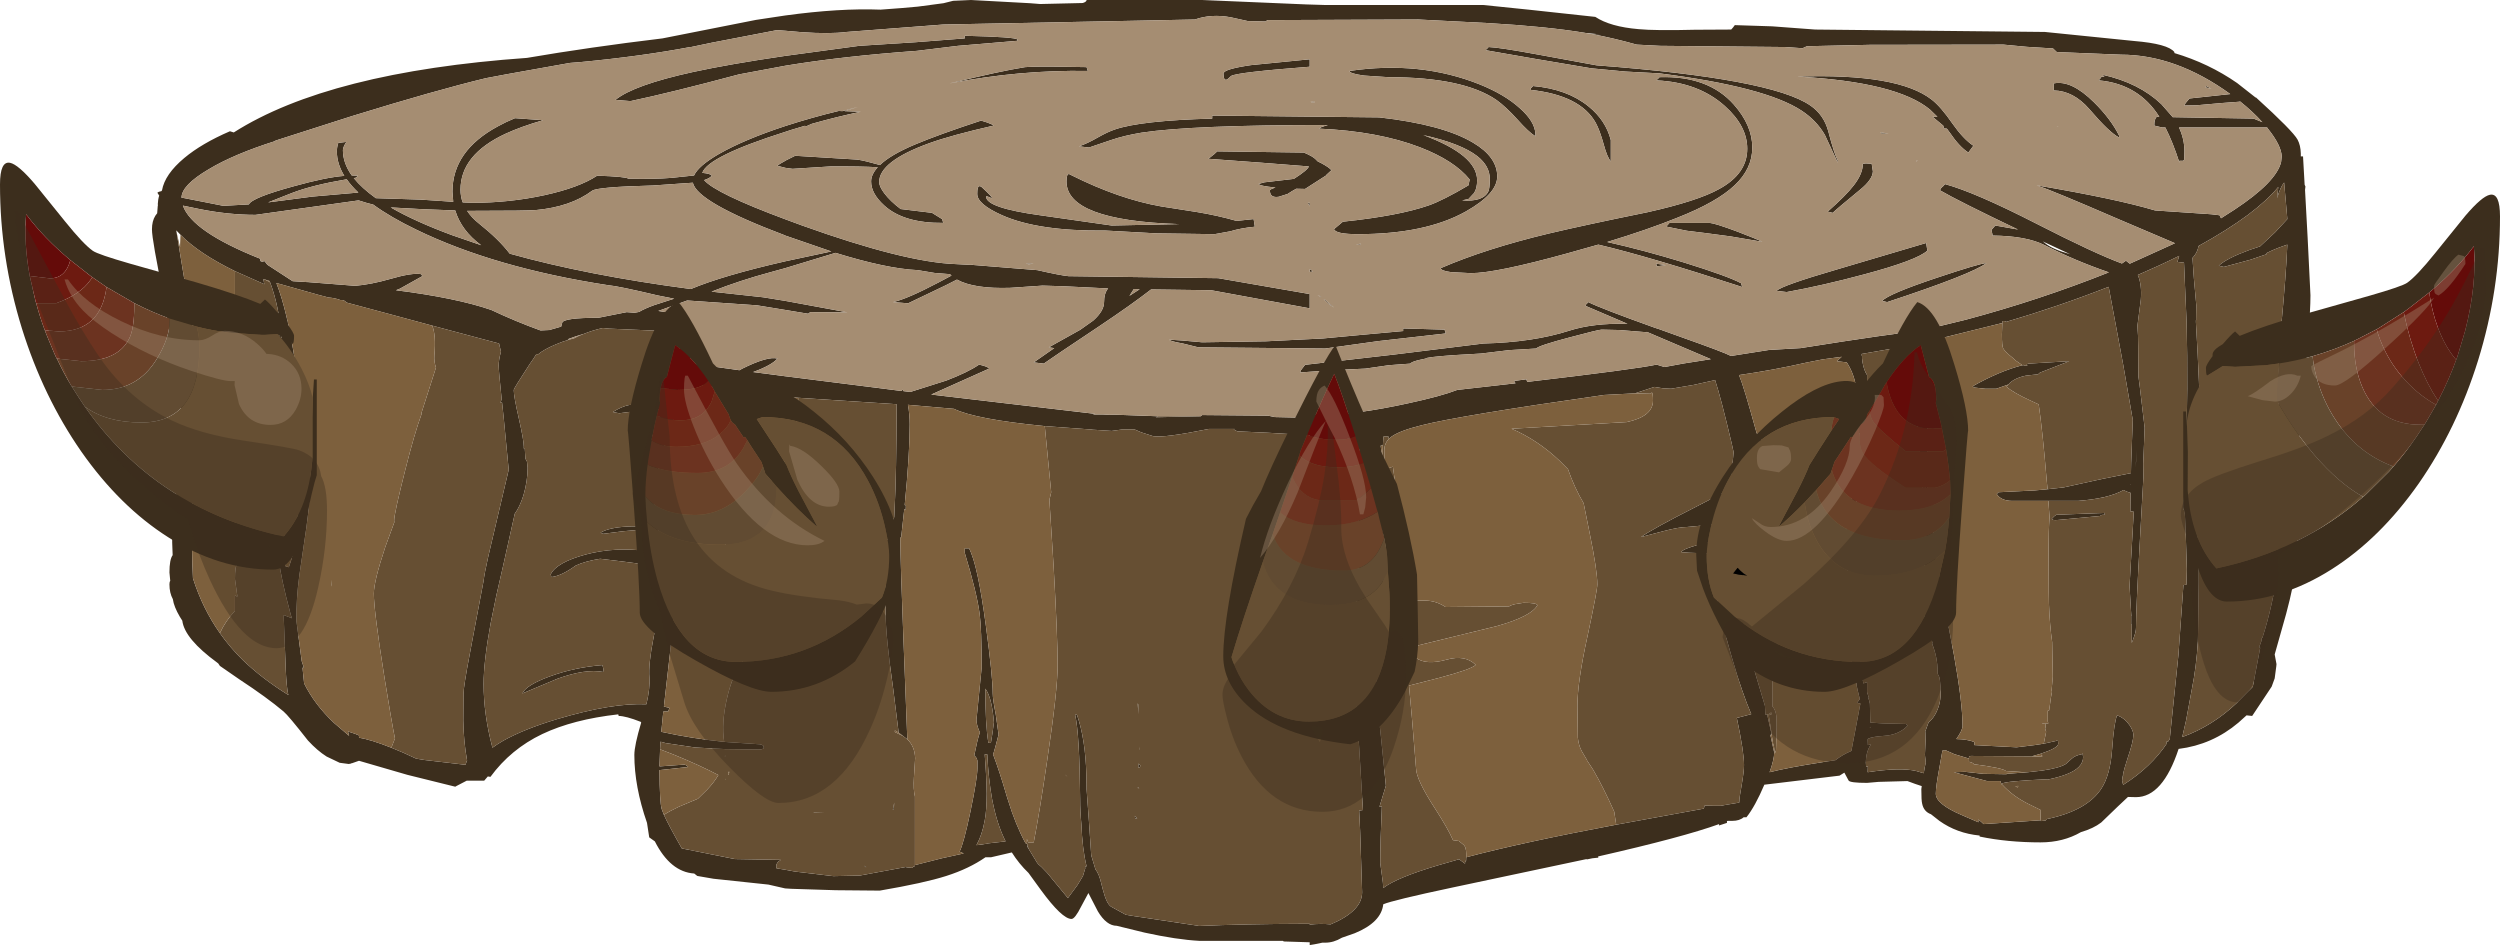 <?xml version="1.0" encoding="UTF-8" standalone="no"?>
<svg xmlns:ffdec="https://www.free-decompiler.com/flash" xmlns:xlink="http://www.w3.org/1999/xlink" ffdec:objectType="frame" height="235.1px" width="621.9px" xmlns="http://www.w3.org/2000/svg">
  <g transform="matrix(1.0, 0.0, 0.0, 1.0, 37.8, -3.9)">
    <use ffdec:characterId="1055" height="235.1" transform="matrix(1.0, 0.0, 0.0, 1.0, 0.0, 3.9)" width="536.95" xlink:href="#shape0"/>
    <use ffdec:characterId="1057" height="161.5" id="am_Moment_Hard" transform="matrix(1.0, 0.0, 0.0, 1.0, -37.8, 44.35)" width="621.9" xlink:href="#sprite0"/>
  </g>
  <defs>
    <g id="shape0" transform="matrix(1.0, 0.0, 0.0, 1.0, 0.0, -3.9)">
      <path d="M534.55 42.1 L534.55 42.8 535.1 42.8 535.5 49.85 535.7 50.3 535.6 51.15 536.25 63.1 536.95 77.35 Q536.95 84.55 534.65 105.25 L533.9 115.7 533.25 124.15 Q533.6 125.6 533.6 128.45 L533.6 132.4 533.55 132.6 533.6 134.3 533.5 143.9 Q532.85 149.35 530.9 156.6 L528.05 166.7 528.5 169.1 528.45 169.65 528.05 172.65 527.3 174.7 522.45 182.0 521.05 181.85 519.05 183.65 Q512.55 189.15 504.15 190.2 500.2 202.2 493.55 202.2 L491.55 202.15 489.0 204.55 484.9 208.5 Q482.95 210.0 479.85 210.9 475.45 213.45 469.8 213.45 461.6 213.45 454.65 212.0 L454.65 211.75 Q449.0 211.2 444.65 208.1 L442.55 206.45 Q440.75 205.8 440.35 203.8 440.15 203.05 440.15 200.2 L440.25 199.45 438.6 198.9 436.7 198.2 429.5 198.4 426.65 198.65 Q422.35 198.65 422.05 198.05 L421.0 196.1 419.8 196.85 401.1 199.1 Q398.8 204.5 396.65 207.2 L395.95 207.2 Q394.95 208.1 393.1 208.1 L392.0 208.1 391.8 208.15 391.8 208.6 389.8 209.25 389.85 208.9 Q380.85 212.15 359.75 216.95 L359.8 217.25 358.35 217.4 356.9 217.7 356.9 217.6 354.3 218.15 323.65 224.65 Q308.6 227.85 306.3 228.85 305.8 233.35 299.2 236.05 L296.05 237.15 295.95 237.2 Q293.95 238.4 291.85 238.4 L291.15 238.4 289.2 238.8 288.0 239.0 288.0 238.3 281.55 238.1 281.35 237.95 260.6 237.95 Q254.9 237.65 246.95 235.9 L240.0 234.2 Q237.45 234.2 235.3 230.6 L232.95 226.05 231.15 229.4 Q229.6 232.5 228.75 232.5 226.4 232.5 221.1 225.25 L218.05 221.05 Q215.7 218.8 213.9 215.95 L208.75 217.15 207.35 217.15 Q203.25 220.0 197.6 221.8 192.15 223.55 181.05 225.45 L170.1 225.35 159.05 225.0 157.5 224.9 153.35 223.95 139.7 222.5 135.65 221.8 134.9 221.2 Q128.95 220.8 125.1 213.2 L123.7 212.2 123.15 208.6 Q120.0 199.55 120.0 191.7 120.0 189.35 121.7 183.65 L121.65 183.55 121.55 183.45 Q117.85 182.0 116.1 182.0 L116.0 181.6 Q104.8 182.85 97.1 186.5 89.25 190.25 84.2 197.15 L83.55 197.05 82.65 198.1 78.3 198.1 75.8 199.4 75.45 199.6 63.55 196.65 51.5 193.15 49.65 193.8 49.55 193.75 49.5 193.85 48.95 193.95 46.7 193.65 43.45 192.1 Q41.15 190.65 38.8 188.1 33.9 181.85 32.75 180.9 28.6 177.4 21.75 172.9 L16.9 169.55 16.5 168.95 16.25 168.75 Q8.1 162.8 7.55 158.3 L6.95 157.35 Q5.45 154.8 5.2 152.95 4.35 151.4 4.35 149.25 4.35 148.65 4.55 148.4 L4.35 146.3 Q4.35 143.1 5.15 142.0 5.0 139.65 5.0 134.5 5.0 132.95 6.55 124.0 L7.95 115.4 7.5 108.1 Q7.05 102.7 3.9 83.8 L2.95 77.8 Q0.0 63.6 0.0 60.95 0.0 58.9 0.85 57.55 L1.3 56.95 1.45 55.05 1.5 54.95 1.45 54.7 Q1.5 53.5 1.8 52.55 L1.35 51.85 Q1.65 51.55 2.35 51.45 L2.5 51.25 Q3.2 47.25 8.05 43.2 12.35 39.6 19.4 36.55 L20.35 36.85 Q44.0 21.8 93.3 18.3 108.75 15.65 127.0 13.45 L150.25 8.85 157.55 7.75 Q171.05 5.9 181.25 6.3 L186.55 5.9 190.5 5.55 196.9 4.7 199.3 4.1 203.75 3.9 218.45 4.7 220.95 4.9 231.55 4.65 Q232.5 4.35 232.5 3.9 L261.25 3.9 287.15 5.0 292.0 5.15 331.25 5.15 342.9 6.35 359.05 8.1 Q362.75 10.55 369.8 11.15 374.0 11.55 383.8 11.3 L392.85 11.25 393.3 10.75 393.75 10.15 403.05 10.45 413.75 11.25 470.9 11.85 493.1 14.1 Q501.5 14.8 503.1 16.85 L503.1 17.1 Q511.65 19.65 518.7 24.55 L523.35 28.2 523.35 28.1 Q532.6 36.5 533.75 38.65 534.5 40.05 534.55 42.1 M260.9 107.45 L261.2 107.15 277.65 107.3 279.3 107.65 288.0 107.85 288.0 106.75 290.6 107.15 Q299.15 107.15 312.6 104.2 320.7 102.45 324.7 100.9 L339.2 99.25 338.85 98.7 338.95 98.65 341.9 98.25 342.1 98.9 Q369.25 95.7 374.3 94.6 L376.25 95.2 381.15 94.3 387.8 93.25 371.85 86.45 371.85 86.55 365.05 86.0 360.6 85.9 Q359.9 85.9 352.6 87.85 344.85 89.9 344.35 90.6 L337.6 91.0 330.6 91.85 323.75 92.25 Q316.85 92.75 316.85 93.1 L315.0 93.5 Q313.1 94.0 313.1 94.35 L307.7 94.75 301.85 95.6 294.3 95.95 285.6 96.55 285.85 95.95 286.85 94.65 309.0 92.1 331.25 89.35 Q343.55 89.05 352.6 86.15 358.5 84.25 367.05 84.45 L356.65 80.0 Q356.65 79.65 357.0 79.4 L357.3 79.05 Q360.35 80.6 373.9 85.45 374.9 85.75 375.95 86.15 L379.15 87.3 380.4 87.75 Q391.0 91.5 392.8 92.45 L402.3 90.95 410.1 90.5 Q433.65 86.75 439.65 86.25 L451.15 83.45 Q469.5 78.55 486.8 71.65 478.35 68.75 470.85 64.9 466.35 62.6 457.9 62.5 L457.6 61.1 458.55 60.0 464.2 61.0 Q449.55 54.0 444.8 51.25 444.95 50.7 445.55 50.25 L446.05 49.7 Q453.55 51.75 468.8 59.55 483.15 66.9 490.05 69.45 L491.05 68.75 492.0 69.5 503.25 64.4 488.8 58.25 Q472.75 51.3 468.85 50.0 488.6 53.35 498.3 56.25 L512.3 57.2 514.35 57.45 514.7 58.2 518.05 56.05 Q528.45 49.2 529.65 44.2 L529.8 42.8 Q529.7 40.1 526.4 35.95 L526.15 35.6 504.25 35.6 Q505.6 38.5 505.6 41.55 L505.55 43.6 505.3 43.9 504.35 43.9 504.35 44.35 Q502.75 39.35 500.85 35.6 L500.0 35.6 498.1 35.15 Q498.1 33.4 498.75 32.95 L499.35 32.95 Q494.2 24.8 484.35 23.9 484.35 23.65 484.7 23.4 L485.0 22.95 485.7 23.05 485.25 22.5 Q494.25 24.5 499.85 29.8 L502.7 33.05 522.8 33.4 525.0 34.3 Q522.55 31.6 519.4 29.1 L519.35 29.2 515.3 29.5 515.4 29.65 515.25 29.5 508.5 30.1 505.6 30.15 505.85 29.6 506.85 28.4 517.0 27.3 Q503.45 17.5 489.8 17.5 L473.85 16.85 472.9 15.95 466.4 15.55 460.6 15.0 427.3 15.05 411.7 15.4 410.6 15.9 406.3 15.6 375.1 15.3 369.35 15.0 Q363.3 13.3 358.05 12.35 L360.2 12.45 356.65 12.1 356.35 12.05 Q346.95 10.5 332.5 9.65 L315.0 8.75 277.5 8.9 277.0 9.25 272.65 9.15 268.35 8.2 Q263.55 7.3 259.45 8.75 L245.0 9.05 196.85 10.0 172.8 11.85 Q168.55 12.4 161.6 11.9 L157.55 11.55 155.45 11.4 139.35 14.5 134.1 15.6 134.05 15.6 133.9 15.6 Q121.8 17.9 106.55 19.35 L104.0 19.55 88.35 22.35 83.05 23.35 Q70.45 26.4 49.85 32.75 L30.5 38.95 30.8 38.95 Q20.35 42.25 14.05 46.05 7.35 50.0 7.35 53.1 L7.6 53.1 12.7 54.1 17.75 55.1 24.1 54.75 Q24.9 53.05 35.4 50.2 43.3 48.0 47.85 47.65 46.0 44.6 46.0 41.6 46.0 40.5 46.35 39.45 L48.35 39.2 Q47.5 40.55 47.5 41.25 47.5 44.45 49.7 47.55 L51.25 47.6 50.75 48.1 50.2 48.2 Q52.2 50.7 55.7 53.2 L66.75 53.55 74.95 54.1 74.75 51.6 Q74.75 41.4 86.1 35.3 88.0 34.25 90.3 33.3 L97.3 33.8 Q91.8 35.4 88.0 37.15 76.75 42.35 76.75 51.1 76.75 52.75 77.3 54.25 L79.75 54.35 Q88.9 54.35 97.65 52.45 106.3 50.55 110.75 47.6 118.0 47.85 118.5 48.35 124.9 48.5 129.2 48.15 L134.85 47.55 Q135.95 45.15 141.05 42.2 147.35 38.6 157.55 35.25 164.35 33.05 170.85 31.5 L171.75 31.55 175.6 30.5 172.3 31.55 176.3 31.7 Q170.35 32.95 164.15 34.7 L162.8 35.3 162.4 35.2 158.9 36.25 157.55 36.7 Q138.3 42.8 136.9 46.9 139.0 47.1 139.25 47.6 138.8 48.25 137.35 48.7 140.2 52.0 157.55 58.45 L161.75 60.0 Q187.25 69.15 200.0 69.6 L203.85 69.8 204.05 69.65 204.1 69.8 220.25 71.1 Q226.2 72.45 228.0 72.6 L265.25 73.1 288.0 77.05 288.0 80.6 263.5 76.1 248.55 75.9 Q243.65 79.7 235.65 85.05 223.65 93.05 221.85 94.35 L219.35 94.05 224.45 90.5 223.1 90.3 230.9 85.95 234.15 83.65 Q236.85 81.25 236.85 79.05 236.85 76.85 237.85 75.65 L226.5 75.1 221.55 74.95 213.55 75.5 Q204.5 75.8 200.25 73.45 L197.5 74.85 188.1 79.35 184.35 79.05 Q187.8 78.3 195.6 74.2 197.2 73.35 198.9 72.45 L198.5 72.1 194.7 71.8 190.5 71.1 Q182.8 70.75 170.05 66.8 L157.55 70.6 154.1 71.55 Q146.1 73.7 139.2 76.45 L152.0 77.85 157.55 78.75 173.0 81.6 163.75 81.55 163.25 81.95 157.55 81.0 150.5 79.85 133.15 78.65 126.1 81.2 125.95 81.25 128.7 81.7 Q134.3 83.15 134.3 87.6 L134.3 88.35 134.65 90.6 Q134.65 91.45 133.9 93.05 L133.35 94.2 146.15 96.0 146.85 95.6 Q153.2 92.45 155.6 93.1 154.1 94.8 149.55 96.45 L157.55 97.5 180.9 100.45 186.35 101.15 186.75 100.85 186.95 101.2 188.65 101.4 197.65 98.55 Q203.1 96.45 205.75 94.6 208.0 95.1 208.25 95.6 L199.2 99.65 193.85 102.05 234.6 106.85 234.05 107.0 235.1 107.0 236.55 107.0 238.25 107.1 239.3 107.05 250.25 107.45 249.7 107.7 260.9 107.45 M489.35 38.1 Q487.0 36.95 481.95 31.05 478.0 26.5 473.1 26.4 L473.1 24.65 Q477.45 23.75 483.1 29.35 487.3 33.5 489.35 37.65 L489.35 38.1 M512.3 26.0 L510.95 25.65 510.9 25.6 510.85 25.55 511.05 25.3 512.3 26.0 M507.95 73.15 L508.55 79.85 508.5 83.55 508.45 83.55 508.45 84.0 Q509.45 100.9 509.45 109.2 509.45 117.45 508.55 130.25 L508.5 130.25 508.55 133.75 508.55 134.7 508.55 134.9 Q509.15 141.15 509.15 145.0 L509.15 148.9 508.95 163.4 Q508.55 169.9 507.45 175.3 L506.0 183.15 505.05 187.25 Q512.6 184.5 518.65 178.75 L522.6 174.75 524.45 165.05 524.15 165.0 524.75 163.35 524.85 162.6 525.0 162.55 Q527.55 154.65 528.85 145.5 L528.85 142.6 529.05 134.0 Q529.25 129.45 529.65 126.35 L528.9 126.4 528.95 125.95 529.1 91.05 529.75 84.25 Q530.9 72.05 531.2 64.75 L530.2 65.1 Q527.9 65.9 526.05 66.85 L526.0 67.15 522.05 68.5 515.4 70.3 514.15 70.0 Q516.1 68.15 521.85 66.05 L524.4 65.2 528.2 61.65 531.2 58.4 530.95 55.5 530.4 49.3 Q529.45 50.45 528.65 53.2 L528.95 50.4 Q526.25 53.7 521.4 57.35 516.2 61.2 509.1 65.1 508.9 66.45 508.0 67.6 L507.6 68.05 507.95 73.15 M469.85 207.95 L469.9 208.15 471.15 208.0 471.15 207.85 471.4 207.85 471.4 207.65 Q481.4 205.55 484.95 200.05 487.15 196.65 487.6 190.45 488.1 183.55 488.85 181.85 490.7 182.5 491.95 184.3 492.9 185.7 492.9 186.7 492.9 188.3 491.5 192.4 490.55 195.25 490.25 196.9 L490.55 196.3 490.2 197.15 490.1 198.1 490.35 199.15 Q497.3 194.75 501.25 188.8 L501.05 188.45 501.55 188.35 501.95 187.75 504.1 166.9 505.35 149.45 506.1 149.35 506.2 145.55 505.95 137.35 505.7 131.5 505.7 130.65 505.35 130.7 505.95 117.35 Q506.55 100.45 506.15 84.35 L505.5 69.25 503.85 69.05 504.3 67.55 Q499.55 69.9 494.0 72.3 495.05 74.75 494.75 78.4 L493.9 84.95 494.05 87.4 494.1 90.1 494.15 97.55 494.45 99.75 495.7 110.3 495.35 119.3 495.4 122.5 494.5 138.65 Q493.55 155.55 493.55 160.0 493.55 160.9 493.15 162.05 L492.5 163.85 492.5 159.35 492.35 159.2 492.35 157.1 492.4 157.15 492.3 155.65 491.95 149.65 493.0 131.2 492.15 131.1 492.2 126.5 Q491.2 126.25 490.45 125.8 486.8 127.9 479.15 128.5 L471.75 128.5 462.8 128.5 Q460.0 128.5 458.9 126.8 L459.35 126.35 468.35 125.9 471.55 125.6 475.55 125.15 485.1 123.05 492.3 121.6 492.35 119.1 492.75 108.35 490.4 94.8 489.6 90.5 486.75 75.25 Q474.1 80.2 461.15 84.0 L461.1 83.8 460.35 83.75 460.3 84.25 440.75 89.1 440.75 89.3 440.6 89.9 440.4 89.95 439.75 89.95 436.95 89.95 436.8 89.95 425.3 91.95 425.35 92.45 425.4 92.5 425.4 93.05 425.5 93.9 Q425.85 96.0 426.65 97.2 L426.65 111.1 424.7 111.7 Q424.2 117.9 424.15 128.45 L423.05 130.0 422.9 130.0 422.75 118.1 Q422.7 114.5 423.2 112.15 423.55 110.3 424.25 109.2 L424.3 105.45 424.3 105.05 424.15 105.0 424.15 101.55 Q423.65 97.15 421.6 94.05 L419.15 93.75 420.35 92.65 415.6 93.3 411.55 94.1 Q403.45 95.95 394.8 97.2 396.0 100.05 399.2 111.7 400.45 112.25 400.7 114.85 L400.8 117.55 401.0 118.25 400.8 118.3 400.7 120.45 Q400.7 124.1 399.95 128.2 L399.95 128.35 399.6 127.95 Q399.5 127.75 399.5 128.65 L399.65 129.75 398.2 135.35 Q395.7 143.55 395.7 152.35 395.7 161.55 397.85 168.1 L401.25 179.5 401.35 181.7 401.8 181.65 402.9 186.55 402.6 186.75 403.55 191.1 Q403.55 192.8 402.4 196.0 406.85 194.85 415.55 193.5 L418.8 193.0 Q420.5 191.65 422.75 190.7 L423.8 185.2 425.0 178.9 424.15 178.75 424.85 177.8 Q424.1 175.0 424.0 173.85 L422.9 171.55 422.9 155.8 423.9 156.65 Q424.3 165.7 425.7 173.8 L425.75 173.9 426.65 173.6 426.65 176.1 427.15 177.65 426.85 177.4 Q427.2 178.0 427.35 178.95 L427.45 182.95 427.45 183.65 430.55 183.85 436.4 184.0 436.7 184.45 Q434.55 186.7 430.9 186.95 427.85 187.15 426.85 187.7 L426.8 187.9 426.85 189.2 426.85 189.25 427.6 189.1 Q426.35 190.95 426.35 193.6 L426.4 194.55 426.8 194.6 426.85 194.6 426.8 196.0 Q434.95 194.75 438.9 195.7 L440.75 196.25 441.0 194.75 441.25 193.65 441.05 191.7 441.05 191.55 441.2 188.2 441.15 186.1 441.1 185.95 441.95 183.6 Q442.85 182.9 443.55 181.7 444.95 179.25 444.95 176.45 444.95 172.35 444.3 171.7 L444.2 171.35 444.2 170.95 Q444.2 167.5 442.85 164.05 L442.9 163.7 440.3 154.9 440.75 148.6 Q441.35 139.8 441.35 135.3 L441.95 135.3 441.6 132.5 Q441.6 131.45 441.75 131.3 442.6 132.85 443.15 136.65 L443.55 140.65 443.55 141.65 447.1 160.75 448.25 166.75 Q450.4 178.7 450.4 184.5 450.4 185.55 448.85 187.75 451.65 187.8 453.35 188.5 L453.35 189.25 463.85 189.8 468.3 189.25 470.6 188.9 473.75 188.2 474.0 188.0 Q474.2 187.95 474.2 188.9 474.2 189.95 470.0 191.35 L469.85 191.4 467.6 192.05 452.45 191.95 452.0 192.1 452.0 192.6 448.35 191.5 446.45 190.65 446.35 190.6 446.2 190.55 446.05 190.6 445.4 190.6 444.65 194.8 Q443.75 199.6 443.75 201.35 443.75 203.9 450.2 206.65 L454.35 208.45 454.3 207.75 455.0 208.3 455.65 208.9 469.85 207.95 M493.7 115.8 L493.55 118.65 493.5 120.1 493.7 115.8 M492.15 124.5 L492.25 124.5 492.25 124.4 492.15 124.5 M474.2 35.25 L474.15 35.3 473.85 35.25 474.2 35.25 M446.5 35.9 L445.8 35.85 445.6 35.15 442.95 32.95 444.15 32.95 442.3 31.15 Q434.0 24.3 409.35 22.95 434.35 22.1 442.75 28.7 445.0 30.45 447.9 34.65 450.6 38.5 453.1 40.15 L451.85 41.85 Q449.6 40.4 447.2 36.85 L446.5 35.9 M417.0 36.55 Q418.55 42.45 419.35 43.75 L419.35 44.35 416.15 37.45 Q414.05 33.85 410.4 31.45 401.4 25.5 375.0 22.15 L366.55 21.7 358.1 20.9 344.45 18.6 331.85 16.4 Q331.85 16.15 332.2 15.95 L332.5 15.6 Q335.2 15.7 344.95 17.5 L359.35 20.15 Q402.9 23.45 412.55 30.15 415.9 32.45 417.0 36.55 M430.0 36.85 L432.0 37.1 430.2 37.15 430.0 36.85 M427.8 44.65 L428.1 46.55 Q428.0 48.6 424.9 51.1 418.95 56.0 418.1 56.85 L416.85 56.55 Q421.45 52.5 423.35 50.0 425.6 47.1 425.6 44.65 L426.35 44.55 427.8 44.65 M438.8 43.95 L439.3 43.8 438.9 44.05 438.8 43.95 M425.95 72.15 Q415.55 74.95 406.65 76.55 L404.15 76.25 Q405.35 74.95 419.25 70.9 L441.35 64.35 441.65 66.25 Q439.05 68.65 425.95 72.15 M430.4 78.75 Q432.05 77.0 443.85 73.05 454.9 69.35 456.35 69.35 452.6 72.15 431.65 79.05 L430.4 78.75 M441.0 104.5 L441.0 104.55 441.6 105.15 442.45 106.2 441.65 106.45 441.65 125.7 440.85 124.85 440.5 125.1 440.4 125.7 Q440.4 122.05 439.8 116.05 L439.55 113.5 439.15 111.85 439.15 105.95 438.55 104.35 438.8 104.0 439.1 103.8 439.35 104.8 441.0 104.5 M477.2 67.15 L470.35 63.95 470.8 64.3 Q472.7 65.9 477.2 67.15 M465.3 94.75 L465.6 94.85 465.5 94.7 465.6 94.65 465.8 94.9 466.55 94.8 466.35 94.5 466.9 94.35 476.95 93.75 469.65 96.6 469.2 97.0 466.15 97.35 Q463.1 98.0 461.8 99.55 L458.8 100.6 456.05 100.6 453.3 100.3 452.9 100.0 Q459.5 96.25 465.3 94.75 M374.7 23.45 L375.0 23.1 Q387.1 22.7 393.5 29.9 398.1 35.1 398.1 40.6 398.1 45.85 393.75 49.95 389.3 54.2 379.35 58.1 372.05 61.05 362.0 64.1 371.15 66.15 381.1 69.2 392.05 72.6 395.3 74.35 L395.6 75.3 Q372.5 67.75 359.8 64.75 L352.0 66.95 Q334.3 71.85 328.1 71.85 L323.2 71.6 Q320.6 71.25 320.6 70.6 331.8 65.75 347.45 62.0 356.3 59.9 372.0 56.7 384.55 53.9 389.9 50.9 396.85 47.1 396.85 40.9 396.85 35.25 391.25 30.25 384.7 24.4 374.35 23.9 374.35 23.65 374.7 23.45 M334.5 28.8 Q326.25 23.1 307.6 23.1 L301.55 22.7 Q297.9 22.2 297.9 21.55 315.45 18.95 330.3 24.9 336.5 27.4 340.25 30.8 344.0 34.1 344.15 37.2 L344.15 37.8 Q342.45 36.75 339.7 33.65 336.8 30.45 334.5 28.8 M343.25 25.65 L343.55 25.3 Q352.1 26.05 357.4 30.4 361.65 33.85 362.9 38.75 L362.9 44.05 Q362.0 43.0 361.15 39.85 360.15 36.25 359.15 34.45 355.35 27.6 342.9 26.25 342.9 25.9 343.25 25.65 M329.7 42.75 Q325.65 39.6 316.25 37.5 329.65 42.45 329.65 48.75 329.65 50.75 328.9 51.9 L327.5 53.4 325.9 53.75 Q331.05 54.15 332.4 51.6 332.8 50.85 332.8 48.4 332.8 45.2 329.7 42.75 M334.65 47.8 Q334.65 52.1 326.85 56.5 316.8 62.15 300.0 62.15 294.45 62.15 294.05 60.9 L296.25 59.05 Q310.1 57.6 317.6 55.0 321.15 53.75 327.5 50.0 L327.8 48.55 Q324.0 43.85 315.45 40.55 305.05 36.55 290.3 35.9 L290.95 35.5 292.5 35.0 Q258.7 35.0 246.2 36.9 241.9 37.6 238.55 38.75 L233.1 40.6 230.6 40.3 Q232.7 39.6 235.2 38.15 237.75 36.7 239.55 36.1 245.95 33.9 263.75 33.4 L263.75 32.65 305.3 33.1 Q321.15 34.9 328.65 39.4 334.65 42.95 334.65 47.8 M386.25 61.85 L381.8 61.3 376.85 60.3 Q376.85 59.95 377.2 59.7 L377.5 59.35 387.5 59.35 Q388.85 59.45 394.35 61.5 399.3 63.4 400.6 64.05 L392.65 62.7 386.25 61.85 M374.2 69.5 L376.6 69.85 374.35 70.15 374.2 69.5 M364.25 209.05 L386.05 205.05 386.05 205.0 386.25 204.3 388.55 204.35 390.3 204.35 391.3 204.15 394.85 203.55 Q394.9 202.15 395.45 199.25 396.05 195.8 396.05 194.2 396.05 191.0 394.25 182.5 L397.85 181.55 Q395.65 176.5 393.15 167.9 388.85 153.1 388.85 148.9 388.85 145.9 389.6 140.9 388.5 141.55 386.65 141.55 L382.35 141.4 380.4 141.25 Q380.95 140.4 384.65 139.45 388.35 138.45 389.9 139.0 L390.75 134.15 381.8 135.0 Q379.95 135.0 376.1 136.0 L370.4 137.5 Q373.5 135.35 383.45 130.3 L392.35 125.7 393.1 120.3 393.45 116.35 393.0 114.3 Q390.3 102.85 388.85 98.45 L383.5 99.65 377.9 100.6 375.9 100.5 373.75 100.15 368.9 101.75 361.25 102.15 Q325.2 107.3 315.8 109.7 310.35 111.05 308.3 112.55 L307.7 113.1 307.6 112.5 306.35 112.5 306.2 114.7 305.65 114.75 306.1 118.25 306.05 120.45 Q306.05 122.0 306.5 125.55 L306.5 126.7 306.5 129.95 306.2 136.05 306.4 137.0 Q306.95 139.65 306.95 141.25 L306.95 141.8 305.7 157.9 304.45 174.5 Q304.45 176.1 305.7 186.95 L306.95 199.35 305.35 204.6 305.95 204.5 Q305.55 213.3 305.55 218.6 L306.2 223.4 306.3 224.8 Q309.7 222.2 319.95 219.15 L325.15 217.65 326.65 218.75 326.65 217.8 Q326.9 219.25 326.95 217.15 341.1 213.4 364.25 209.05 M485.75 131.95 Q484.7 131.95 484.7 132.25 L474.05 133.25 Q472.75 133.4 472.6 132.95 473.2 132.25 473.75 131.95 L485.75 131.5 485.75 131.95 M442.4 142.45 L442.4 142.35 442.25 141.95 442.25 142.45 442.4 142.45 M427.4 184.7 L427.35 185.0 427.45 184.9 427.4 184.7 M460.25 199.05 L460.1 199.0 459.8 198.2 456.5 198.2 448.25 196.0 451.05 195.9 455.6 196.4 461.35 196.5 461.35 196.4 466.65 196.0 470.15 195.6 Q474.55 194.95 476.1 193.95 L477.6 192.6 Q478.4 191.85 480.1 191.5 L480.25 191.3 480.4 192.2 Q480.4 194.9 476.3 196.5 474.4 197.25 471.5 197.85 L471.35 197.75 Q461.2 198.2 460.1 198.85 L460.25 199.05 M289.1 29.15 L289.25 29.35 288.5 29.35 288.2 29.25 289.1 29.15 M288.0 18.65 L288.0 20.5 Q269.85 21.9 268.45 22.8 L267.5 23.65 Q266.55 24.15 266.55 22.2 266.55 21.1 273.4 20.1 L288.0 18.65 M291.0 44.55 Q293.0 45.65 293.4 46.25 L292.15 47.4 292.15 47.5 286.85 50.9 284.65 50.85 Q283.55 51.45 282.5 52.15 L280.3 52.85 Q278.1 53.2 278.1 51.25 278.1 51.0 279.5 50.55 275.45 50.15 275.3 49.65 L276.75 49.25 284.05 48.4 Q287.5 46.2 287.8 45.3 L275.65 44.35 262.8 43.4 264.25 42.25 265.0 41.55 286.55 41.85 Q288.8 42.8 289.5 43.55 L290.0 44.05 291.0 44.55 M274.35 60.3 Q271.05 60.6 268.2 61.45 L264.35 62.15 249.85 61.95 237.15 61.25 Q220.5 61.45 211.5 57.45 205.3 54.7 205.3 52.15 205.3 50.25 205.8 50.2 L206.25 50.3 Q209.5 53.25 208.85 53.2 207.5 52.55 207.5 52.8 207.5 55.6 220.95 57.45 L238.75 60.0 255.55 59.65 Q227.5 58.75 227.5 49.05 227.5 47.1 228.15 47.2 L228.75 47.5 Q240.55 53.4 251.05 55.25 L259.95 56.65 Q265.1 57.5 269.8 58.85 L274.05 58.4 274.35 60.3 M245.7 75.85 L244.25 75.8 243.15 77.5 245.7 75.85 M253.1 88.4 L256.25 88.6 261.25 89.05 277.15 88.8 291.25 88.1 300.9 87.2 311.25 86.25 311.25 85.6 321.55 85.9 321.85 86.85 305.1 88.75 291.85 90.6 260.3 90.3 256.45 89.35 Q253.1 88.75 253.1 88.4 M290.85 77.7 L290.75 77.8 289.95 77.3 290.85 77.7 M291.5 78.35 L291.75 78.4 294.05 80.4 Q292.9 79.7 291.65 78.5 L291.5 78.35 M299.55 64.85 L300.6 64.5 300.8 64.7 299.55 64.85 M288.8 71.45 L288.0 71.55 288.0 70.9 288.25 70.95 288.8 71.45 M287.55 54.35 L288.0 54.35 288.0 55.25 287.65 54.55 287.55 54.35 M232.8 21.55 Q215.9 21.25 198.4 24.65 211.15 21.55 217.2 20.6 L219.1 20.5 Q222.95 20.4 232.5 20.6 L232.8 21.55 M215.3 14.05 L200.5 15.3 190.3 16.55 Q171.7 17.9 157.55 20.25 L146.05 22.4 Q129.05 26.95 119.05 29.05 L115.3 28.75 Q119.8 25.05 134.65 21.8 143.6 19.85 157.55 17.8 L175.95 15.3 190.0 14.4 202.2 13.45 202.2 12.8 Q215.0 13.1 215.3 13.75 L215.3 14.05 M207.7 34.35 Q209.15 34.85 209.35 35.15 198.8 37.55 193.3 39.55 180.9 44.05 180.9 49.2 180.9 50.25 182.15 51.95 183.65 53.95 186.25 55.9 L194.05 56.85 196.55 58.4 196.85 59.35 Q187.0 59.45 182.15 55.0 178.9 52.05 178.9 49.05 178.9 47.3 180.55 45.5 176.2 45.25 168.8 45.3 L159.35 45.9 157.55 45.65 155.6 45.15 Q155.95 44.75 157.55 43.9 157.65 43.85 157.8 43.75 L160.0 42.65 175.45 43.6 Q177.25 43.85 181.1 44.95 183.75 42.4 189.8 39.85 195.75 37.35 206.25 33.9 L207.7 34.35 M217.4 69.45 L219.35 69.45 218.1 69.65 217.4 69.45 M234.05 110.8 L233.75 110.75 222.15 109.9 222.1 109.9 Q204.85 108.2 199.5 105.6 L188.05 104.6 Q188.5 106.85 188.5 109.5 188.5 116.9 187.25 129.55 L187.55 129.6 187.5 130.8 187.15 130.5 186.45 136.85 186.35 137.65 186.15 137.6 Q186.25 145.6 186.9 161.95 L187.9 187.8 186.85 187.0 185.75 186.15 184.4 175.3 Q182.5 162.1 182.5 156.1 182.5 146.55 182.9 141.55 181.15 141.25 180.0 140.55 178.0 139.3 173.7 138.75 L165.3 138.9 165.8 138.2 166.2 137.7 174.3 138.15 183.25 138.1 183.4 137.2 Q183.85 134.2 184.65 132.55 L184.75 130.4 Q185.2 122.0 185.25 104.45 L176.05 103.85 160.75 102.85 157.55 102.6 146.75 101.35 139.55 100.1 139.35 100.15 139.5 100.05 130.9 98.6 130.9 99.35 130.9 100.65 131.05 100.8 131.1 101.85 130.7 103.1 Q130.1 108.0 127.95 113.2 L127.45 114.5 Q126.8 116.3 126.3 118.4 L125.9 120.35 125.9 124.5 126.85 124.85 127.65 124.6 130.0 123.75 135.15 124.65 135.7 125.85 Q136.25 127.0 136.25 128.1 L125.1 127.5 125.0 131.7 125.0 132.0 126.65 138.85 127.15 140.85 127.5 141.65 Q130.0 147.3 130.0 149.5 130.0 157.6 128.15 172.6 L127.35 179.65 128.75 180.0 128.4 180.9 127.2 180.9 126.7 185.95 Q134.25 187.6 142.35 188.45 L151.2 189.05 151.6 189.15 Q152.05 189.3 152.15 189.5 L152.15 189.65 Q152.4 190.35 150.9 190.35 L142.65 190.25 135.15 189.85 127.8 188.75 126.5 188.4 126.4 190.3 126.25 194.5 126.25 194.55 132.45 194.1 132.85 194.25 133.4 194.7 126.5 195.45 126.25 195.45 Q126.3 203.5 126.8 205.15 L127.35 206.6 Q128.5 209.15 131.8 214.95 L145.0 217.6 156.45 217.8 Q155.3 218.45 155.3 219.35 L155.35 219.9 157.5 220.25 159.9 220.7 169.5 221.85 176.1 221.7 187.65 219.55 187.65 219.65 189.2 219.8 189.4 219.5 189.8 219.35 189.8 219.1 196.5 217.4 201.95 216.2 200.9 215.75 Q201.9 213.9 203.65 205.6 205.35 197.4 205.35 194.9 L205.35 193.15 Q205.15 192.25 204.55 191.85 205.35 187.85 205.95 186.1 205.1 184.2 205.1 183.0 L205.75 176.5 206.4 170.0 Q206.4 160.4 205.9 156.6 205.2 151.35 202.2 141.45 L202.2 140.3 203.25 140.3 Q205.4 144.25 207.45 159.6 209.15 172.3 209.15 176.4 209.15 177.8 209.9 181.6 L210.6 186.65 209.8 189.7 209.25 191.6 Q210.8 195.65 212.6 201.85 L212.95 202.95 Q214.8 209.0 217.3 213.65 L217.7 213.8 217.85 214.45 217.75 214.5 218.05 215.0 220.15 218.45 220.45 218.85 221.3 219.6 222.7 221.05 227.85 227.3 230.25 224.05 231.6 221.8 232.2 219.8 232.1 219.6 Q232.15 219.45 232.5 219.4 231.45 215.2 231.2 208.8 230.9 205.9 230.9 202.65 230.75 186.45 229.65 181.7 L230.1 181.7 Q232.2 187.7 232.45 196.7 L232.5 200.25 233.1 208.45 233.65 216.65 234.7 220.15 Q235.6 221.25 236.2 223.85 L236.55 225.2 Q237.5 228.9 238.7 229.5 L242.25 231.45 244.35 231.8 260.3 234.2 260.35 234.25 Q271.4 233.75 287.05 233.7 L288.0 233.7 288.0 233.9 Q290.85 233.6 293.2 233.85 301.05 230.55 301.05 225.85 L300.55 210.55 300.3 205.55 301.25 205.4 300.1 186.35 298.85 169.85 Q298.85 166.9 299.65 154.2 L300.4 143.0 300.3 143.05 300.05 137.1 300.1 119.2 300.35 115.55 298.3 115.85 Q298.15 114.2 297.8 113.1 L296.25 112.8 288.0 112.8 288.0 112.2 284.25 111.95 277.6 111.55 270.0 111.2 269.1 110.75 269.35 110.6 262.95 110.6 Q251.6 112.9 249.05 112.4 L246.1 111.45 244.5 110.75 241.25 110.75 238.75 111.1 234.95 110.85 234.05 110.8 M207.3 175.2 Q207.3 183.95 208.05 188.6 L208.1 188.7 208.7 188.7 209.1 186.2 209.45 183.6 Q208.95 177.35 207.3 175.2 M207.15 191.55 Q207.6 197.2 207.65 201.3 207.65 205.5 207.15 208.05 206.5 211.6 205.1 214.15 L207.95 213.75 208.0 213.7 212.35 213.2 Q211.25 211.0 210.45 208.5 209.6 205.85 209.0 202.7 208.1 197.75 207.8 191.55 L207.15 191.55 M245.4 193.85 L245.85 194.25 245.85 194.45 245.75 194.85 245.35 194.8 245.4 193.85 M245.65 190.35 L245.7 189.65 245.7 190.35 245.65 190.35 M245.35 179.15 L245.4 181.55 245.2 178.85 245.35 179.15 M89.0 67.0 Q108.25 72.4 134.05 75.8 142.0 72.45 157.55 68.9 L169.0 66.45 157.55 62.5 157.35 62.4 Q135.6 54.2 134.55 49.35 L124.55 50.05 Q110.85 50.4 109.5 51.35 104.15 55.35 95.55 56.15 93.55 56.35 79.75 56.35 L78.4 56.35 Q79.5 58.05 81.4 59.55 86.3 63.45 89.0 67.0 M39.1 74.1 L50.55 75.0 Q54.55 74.65 59.25 73.3 64.7 71.7 67.0 72.1 L67.25 72.6 61.7 75.7 60.7 76.1 Q75.7 78.0 84.4 81.0 90.55 83.9 96.65 86.1 L98.85 86.0 101.8 85.15 102.05 84.2 Q102.35 82.95 111.05 82.95 L118.1 81.55 120.05 81.7 121.15 81.5 Q122.7 80.6 124.95 79.8 L129.9 78.2 125.85 77.4 Q115.95 75.05 113.5 74.85 85.25 70.5 65.8 61.05 59.35 57.95 55.05 54.8 L53.5 54.4 51.4 53.75 25.75 57.35 Q19.0 57.35 11.8 55.9 L7.7 55.05 Q9.95 61.5 26.9 68.25 L27.0 68.85 27.4 69.0 28.0 68.85 28.7 69.75 35.0 73.85 38.2 74.05 39.1 74.1 M59.55 189.9 Q62.35 191.0 65.8 192.65 L65.95 192.65 67.75 192.95 78.0 194.15 78.3 193.25 78.4 193.1 Q77.55 188.55 77.45 183.15 L77.5 176.55 Q77.5 174.75 79.1 166.4 L79.7 163.2 82.5 148.4 Q82.7 146.6 83.65 142.4 L85.9 132.85 88.75 120.75 87.5 107.8 87.1 104.05 86.7 104.05 87.0 103.2 Q86.25 96.05 86.25 94.8 86.25 93.5 86.8 91.45 L86.8 91.3 86.35 89.35 69.7 84.9 59.9 82.25 48.35 79.15 Q47.9 78.45 46.9 78.55 45.65 78.05 43.9 77.9 L41.6 77.3 30.95 74.3 Q33.65 81.15 35.65 94.15 L36.15 95.7 Q37.75 100.9 38.6 108.75 39.45 116.65 39.35 124.05 39.35 128.35 38.4 135.2 L36.65 147.1 Q35.85 153.15 35.95 158.1 L35.95 158.4 36.05 159.25 37.25 168.35 37.8 170.0 37.45 170.0 37.85 173.9 Q40.45 179.15 45.25 183.7 L49.05 186.95 48.75 185.85 50.55 186.45 51.5 186.85 51.5 187.4 Q54.5 187.9 59.55 189.9 M103.75 88.4 Q102.15 88.85 100.4 89.6 97.45 90.85 96.05 92.05 L95.65 91.95 94.85 93.2 93.95 94.5 Q90.0 100.55 90.0 100.9 90.0 102.5 91.25 107.95 92.5 113.45 92.5 115.0 L92.5 115.45 92.75 115.6 92.9 118.0 93.3 118.75 93.45 120.3 Q93.45 123.55 92.4 127.15 91.5 130.0 90.25 131.7 L87.5 144.0 85.65 152.1 84.25 158.95 Q82.5 168.5 82.5 174.05 82.5 181.65 84.7 189.9 85.85 189.05 87.4 188.15 92.6 185.25 100.75 182.8 114.5 178.7 123.0 179.1 123.95 175.0 123.75 172.5 123.45 169.25 124.8 162.4 L125.9 156.85 124.1 144.5 116.85 143.55 111.5 142.9 Q107.75 143.5 105.4 144.6 101.9 147.15 99.35 147.45 L99.2 146.75 Q100.7 143.8 107.85 141.85 115.3 139.85 123.6 141.05 L122.7 135.6 122.3 135.6 117.25 136.05 112.2 136.7 111.6 136.4 Q113.7 135.15 118.05 134.9 120.9 134.75 122.6 134.95 L122.45 134.05 122.15 133.2 122.15 132.15 Q121.4 127.3 121.4 126.75 121.4 120.8 123.65 114.75 L126.9 105.6 126.75 105.6 120.95 106.1 116.25 106.7 114.65 106.4 Q116.75 105.05 118.7 104.65 L127.3 104.35 128.4 100.5 129.1 100.5 Q131.15 91.85 131.5 89.2 L131.45 88.75 Q131.35 86.7 131.0 86.4 L113.7 85.65 112.2 85.5 111.9 85.55 Q109.55 86.1 107.45 86.95 105.35 87.55 103.4 88.3 L103.75 88.4 M129.05 84.5 L128.7 84.5 128.2 84.45 128.25 84.5 Q128.85 84.7 129.05 84.5 M29.4 74.15 L29.25 73.8 28.0 73.4 27.7 73.3 27.95 74.6 20.65 71.35 Q11.65 66.95 7.1 62.3 L6.05 61.2 6.1 61.55 7.45 69.75 9.8 83.9 10.2 85.25 10.15 85.2 9.95 85.15 Q11.85 99.3 11.85 111.55 L11.8 113.0 Q12.35 114.05 13.55 114.8 L17.0 115.35 17.05 115.4 17.35 115.4 17.45 115.35 23.1 115.65 23.6 115.75 26.55 116.1 26.85 117.0 Q28.8 117.3 29.2 117.7 L29.6 118.8 29.7 119.0 28.85 118.3 Q28.2 117.8 27.3 117.45 L27.75 118.25 27.75 118.4 Q26.7 118.25 26.3 117.65 L25.95 117.15 25.65 117.0 23.5 116.75 22.2 116.7 Q21.45 116.7 20.5 117.25 19.5 117.8 18.75 117.8 L11.55 117.65 11.5 117.6 11.3 117.65 10.85 121.3 12.2 121.45 14.3 122.0 14.6 121.8 Q14.85 121.75 14.85 122.7 14.85 124.2 14.55 123.45 L10.6 123.45 10.05 127.95 Q9.8 140.45 10.2 147.75 12.6 155.3 16.9 161.4 19.4 164.95 22.55 168.05 27.3 172.65 33.95 176.8 L33.85 176.4 Q33.5 174.8 33.3 170.8 L32.8 157.85 32.8 156.9 34.8 157.7 34.45 156.5 Q32.1 147.8 31.55 143.1 31.05 138.45 31.1 129.85 L31.25 120.5 30.9 120.15 31.2 120.3 31.25 120.4 31.25 119.85 Q31.25 118.6 32.1 113.35 L31.5 113.25 31.35 113.25 29.6 112.85 29.25 112.75 25.25 111.45 Q25.25 111.2 25.4 111.1 L25.55 110.95 24.0 110.15 Q24.0 109.95 24.15 109.85 L24.3 109.65 27.3 110.95 32.45 111.05 32.65 109.75 Q34.05 101.25 34.05 99.7 34.05 98.1 32.85 94.4 L32.8 94.4 32.8 94.2 Q31.55 90.45 31.55 88.9 31.55 86.95 31.9 87.15 L32.2 87.8 32.35 88.0 Q31.55 79.9 29.4 74.15 M28.9 54.25 L39.95 52.8 51.35 51.8 Q49.6 50.15 48.45 48.5 39.9 49.95 34.85 51.9 L28.9 54.25 M67.55 55.95 L59.4 55.5 Q65.45 59.0 74.65 62.4 L81.9 64.9 Q76.95 61.25 75.45 56.25 L67.55 55.95 M23.55 116.45 L21.3 116.3 23.5 116.55 24.75 116.7 23.55 116.45 M35.6 113.75 Q34.5 119.0 33.6 126.4 32.8 133.15 32.8 135.75 L33.2 140.35 Q33.5 143.05 33.1 144.7 L34.05 145.0 Q36.45 138.55 36.35 128.3 L35.6 113.45 35.6 113.75 M44.7 149.4 L44.6 149.8 44.7 148.15 44.7 149.4 M123.75 142.2 L123.55 142.2 123.8 142.3 123.75 142.2 M112.2 171.05 Q107.9 170.2 100.85 172.75 L92.15 176.4 Q93.1 174.3 99.0 172.15 105.15 169.9 112.05 169.35 L112.2 169.9 112.35 170.6 112.2 171.05 M245.1 207.45 L244.6 207.55 244.5 206.85 245.1 207.45 M245.6 199.95 L245.25 199.95 245.25 199.75 245.6 199.95 M164.5 205.9 L167.25 206.1 164.8 206.0 164.5 205.9 M177.25 219.3 L177.6 219.35 177.65 219.65 177.25 219.3 M184.65 203.55 L184.55 205.3 184.3 205.4 184.65 203.55" fill="#3c2e1d" fill-rule="evenodd" stroke="none"/>
      <path d="M358.05 12.35 Q363.3 13.3 369.35 15.0 L375.1 15.3 406.3 15.6 410.6 15.9 411.7 15.4 427.3 15.05 460.6 15.0 466.4 15.55 472.9 15.95 473.85 16.85 489.8 17.5 Q503.45 17.5 517.0 27.3 L506.85 28.4 505.85 29.6 505.6 30.15 508.5 30.1 515.25 29.5 515.4 29.65 515.3 29.5 519.35 29.2 519.4 29.1 Q522.55 31.6 525.0 34.3 L522.8 33.4 502.7 33.05 499.85 29.8 Q494.25 24.5 485.25 22.5 L485.7 23.05 485.0 22.95 484.7 23.4 Q484.35 23.65 484.35 23.9 494.2 24.8 499.35 32.95 L498.75 32.95 Q498.1 33.4 498.1 35.15 L500.0 35.6 500.85 35.6 Q502.75 39.35 504.35 44.35 L504.35 43.9 505.3 43.9 505.55 43.6 505.6 41.55 Q505.6 38.5 504.25 35.6 L526.15 35.6 526.4 35.95 Q529.7 40.1 529.8 42.8 L529.65 44.2 Q528.45 49.2 518.05 56.05 L514.7 58.2 514.35 57.45 512.3 57.2 498.3 56.25 Q488.6 53.35 468.85 50.0 472.75 51.3 488.8 58.25 L503.25 64.4 492.0 69.5 491.05 68.75 490.05 69.45 Q483.15 66.9 468.8 59.55 453.55 51.75 446.05 49.7 L445.55 50.25 Q444.95 50.7 444.8 51.25 449.55 54.0 464.2 61.0 L458.55 60.0 457.6 61.1 457.9 62.5 Q466.35 62.6 470.85 64.9 478.35 68.75 486.8 71.65 469.5 78.55 451.15 83.45 L439.65 86.25 Q433.65 86.75 410.1 90.5 L402.3 90.95 392.8 92.45 Q391.0 91.5 380.4 87.75 L379.15 87.3 375.95 86.15 Q374.9 85.75 373.9 85.45 360.35 80.6 357.3 79.05 L357.0 79.4 Q356.65 79.65 356.65 80.0 L367.05 84.45 Q358.5 84.25 352.6 86.15 343.55 89.05 331.25 89.35 L309.0 92.1 286.85 94.65 285.85 95.95 285.6 96.55 294.3 95.95 301.85 95.6 307.7 94.75 313.1 94.35 Q313.1 94.0 315.0 93.5 L316.85 93.1 Q316.85 92.75 323.75 92.25 L330.6 91.85 337.6 91.0 344.35 90.6 Q344.85 89.9 352.6 87.85 359.9 85.9 360.6 85.9 L365.05 86.0 371.85 86.55 371.85 86.45 387.8 93.25 381.15 94.3 376.25 95.2 374.3 94.6 Q369.25 95.7 342.1 98.9 L341.9 98.25 338.95 98.65 338.85 98.7 339.2 99.25 324.7 100.9 Q320.7 102.45 312.6 104.2 299.15 107.15 290.6 107.15 L288.0 106.75 288.0 107.85 279.3 107.65 277.65 107.3 261.2 107.15 260.9 107.45 250.35 107.45 250.25 107.45 239.3 107.05 238.25 107.1 236.55 107.0 235.1 107.0 234.05 107.0 234.6 106.85 193.85 102.05 199.2 99.65 208.25 95.6 Q208.0 95.1 205.75 94.6 203.1 96.45 197.65 98.55 L188.65 101.4 186.95 101.2 186.75 100.85 186.35 101.15 180.9 100.45 157.55 97.5 149.55 96.45 Q154.1 94.8 155.6 93.1 153.2 92.45 146.85 95.6 L146.15 96.0 133.35 94.2 133.9 93.05 Q134.65 91.45 134.65 90.6 L134.3 88.35 134.3 87.6 Q134.3 83.15 128.7 81.7 L125.95 81.25 126.1 81.2 133.15 78.65 150.5 79.85 157.55 81.0 163.25 81.95 163.75 81.55 173.0 81.6 157.55 78.75 152.0 77.85 139.2 76.45 Q146.1 73.7 154.1 71.55 L157.55 70.6 170.05 66.8 Q182.8 70.75 190.5 71.1 L194.7 71.8 198.5 72.1 198.9 72.45 Q197.2 73.35 195.6 74.2 187.8 78.3 184.35 79.05 L188.1 79.35 197.5 74.85 200.25 73.45 Q204.5 75.8 213.55 75.5 L221.55 74.95 226.5 75.1 237.85 75.65 Q236.85 76.85 236.85 79.05 236.85 81.25 234.15 83.65 L230.9 85.95 223.1 90.3 224.45 90.5 219.35 94.05 221.85 94.35 Q223.65 93.05 235.65 85.05 243.65 79.7 248.55 75.9 L263.5 76.1 288.0 80.6 288.0 77.05 265.25 73.1 228.0 72.6 Q226.2 72.45 220.25 71.1 L204.1 69.8 204.05 69.65 203.85 69.8 200.0 69.6 Q187.25 69.15 161.75 60.0 L157.55 58.45 Q140.2 52.0 137.35 48.7 138.8 48.25 139.25 47.6 139.0 47.1 136.9 46.9 138.3 42.8 157.55 36.7 L158.9 36.25 162.4 35.2 162.8 35.3 164.15 34.7 Q170.35 32.95 176.3 31.7 L172.3 31.55 175.6 30.5 171.75 31.55 170.85 31.5 Q164.35 33.05 157.55 35.25 147.35 38.6 141.05 42.2 135.95 45.15 134.85 47.55 L129.2 48.15 Q124.9 48.5 118.5 48.35 118.0 47.85 110.75 47.6 106.3 50.55 97.65 52.45 88.9 54.35 79.75 54.35 L77.3 54.25 Q76.75 52.75 76.75 51.1 76.75 42.35 88.0 37.15 91.8 35.4 97.3 33.8 L90.3 33.3 Q88.0 34.25 86.1 35.3 74.75 41.4 74.75 51.6 L74.95 54.1 66.75 53.55 55.7 53.2 Q52.2 50.7 50.2 48.2 L50.75 48.1 51.25 47.6 49.7 47.55 Q47.5 44.45 47.5 41.25 47.5 40.55 48.35 39.2 L46.35 39.45 Q46.0 40.5 46.0 41.6 46.0 44.6 47.85 47.65 43.3 48.0 35.4 50.2 24.9 53.05 24.1 54.75 L17.75 55.1 12.7 54.1 7.6 53.1 7.35 53.1 Q7.35 50.0 14.05 46.05 20.35 42.25 30.8 38.95 L30.5 38.95 49.85 32.75 Q70.45 26.4 83.05 23.35 L88.35 22.35 104.0 19.55 106.55 19.35 Q121.8 17.9 133.9 15.6 L134.05 15.6 134.1 15.6 139.35 14.5 155.45 11.4 157.55 11.55 161.6 11.9 Q168.55 12.4 172.8 11.85 L196.85 10.0 245.0 9.05 259.45 8.75 Q263.55 7.3 268.35 8.2 L272.65 9.15 277.0 9.25 277.5 8.9 315.0 8.75 332.5 9.65 Q346.95 10.5 356.35 12.05 L356.65 12.1 358.05 12.35 M489.35 38.1 L489.35 37.65 Q487.3 33.5 483.1 29.35 477.45 23.75 473.1 24.65 L473.1 26.4 Q478.0 26.5 481.95 31.05 487.0 36.95 489.35 38.1 M512.3 26.0 L511.05 25.3 510.85 25.55 510.9 25.6 510.95 25.65 512.3 26.0 M446.5 35.9 L447.2 36.85 Q449.6 40.4 451.85 41.85 L453.1 40.15 Q450.6 38.5 447.9 34.65 445.0 30.45 442.75 28.7 434.35 22.1 409.35 22.95 434.0 24.3 442.3 31.15 L444.15 32.95 442.95 32.95 445.6 35.15 445.8 35.85 446.5 35.9 M474.2 35.25 L473.85 35.25 474.15 35.3 474.2 35.25 M417.0 36.55 Q415.9 32.45 412.55 30.15 402.9 23.45 359.35 20.15 L344.95 17.5 Q335.2 15.7 332.5 15.6 L332.2 15.95 Q331.85 16.15 331.85 16.4 L344.45 18.6 358.1 20.9 366.55 21.7 375.0 22.15 Q401.4 25.5 410.4 31.45 414.05 33.85 416.15 37.45 L419.35 44.35 419.35 43.75 Q418.55 42.45 417.0 36.55 M430.0 36.85 L430.2 37.15 432.0 37.1 430.0 36.85 M427.8 44.65 L426.35 44.55 425.6 44.65 Q425.6 47.1 423.35 50.0 421.45 52.5 416.85 56.55 L418.1 56.85 Q418.95 56.0 424.9 51.1 428.0 48.6 428.1 46.55 L427.8 44.65 M438.8 43.95 L438.9 44.05 439.3 43.8 438.8 43.95 M430.4 78.75 L431.65 79.05 Q452.6 72.15 456.35 69.35 454.9 69.35 443.85 73.05 432.05 77.0 430.4 78.75 M425.95 72.15 Q439.05 68.65 441.65 66.25 L441.35 64.35 419.25 70.9 Q405.35 74.95 404.15 76.25 L406.65 76.55 Q415.55 74.95 425.95 72.15 M374.7 23.45 Q374.35 23.65 374.35 23.9 384.7 24.4 391.25 30.25 396.85 35.25 396.85 40.9 396.85 47.1 389.9 50.9 384.55 53.9 372.0 56.7 356.3 59.9 347.45 62.0 331.8 65.75 320.6 70.6 320.6 71.25 323.2 71.6 L328.1 71.85 Q334.3 71.85 352.0 66.95 L359.8 64.75 Q372.5 67.75 395.6 75.3 L395.3 74.35 Q392.05 72.6 381.1 69.2 371.15 66.15 362.0 64.1 372.05 61.05 379.35 58.1 389.3 54.2 393.75 49.95 398.1 45.85 398.1 40.6 398.1 35.1 393.5 29.9 387.1 22.7 375.0 23.1 L374.7 23.45 M374.2 69.5 L374.35 70.15 376.6 69.85 374.2 69.5 M386.25 61.85 L392.65 62.7 400.6 64.05 Q399.3 63.4 394.35 61.5 388.85 59.45 387.5 59.35 L377.5 59.35 377.2 59.7 Q376.85 59.95 376.85 60.3 L381.8 61.3 386.25 61.85 M334.65 47.8 Q334.65 42.95 328.65 39.4 321.15 34.9 305.3 33.1 L263.75 32.65 263.75 33.4 Q245.95 33.9 239.55 36.1 237.75 36.7 235.2 38.15 232.7 39.6 230.6 40.3 L233.1 40.6 238.55 38.75 Q241.9 37.6 246.2 36.9 258.7 35.0 292.5 35.0 L290.95 35.5 290.3 35.9 Q305.05 36.55 315.45 40.55 324.0 43.85 327.8 48.55 L327.5 50.0 Q321.15 53.75 317.6 55.0 310.1 57.6 296.25 59.05 L294.05 60.9 Q294.45 62.15 300.0 62.15 316.8 62.15 326.85 56.5 334.65 52.1 334.65 47.8 M329.7 42.75 Q332.8 45.2 332.8 48.4 332.8 50.85 332.4 51.6 331.05 54.15 325.9 53.75 L327.5 53.4 328.9 51.9 Q329.65 50.75 329.65 48.75 329.65 42.45 316.25 37.5 325.65 39.6 329.7 42.75 M343.25 25.65 Q342.9 25.9 342.9 26.25 355.35 27.6 359.15 34.45 360.15 36.25 361.15 39.85 362.0 43.0 362.9 44.05 L362.9 38.75 Q361.65 33.85 357.4 30.4 352.1 26.05 343.55 25.3 L343.25 25.65 M334.5 28.8 Q336.8 30.45 339.7 33.65 342.45 36.75 344.15 37.8 L344.15 37.2 Q344.0 34.1 340.25 30.8 336.5 27.4 330.3 24.9 315.45 18.95 297.9 21.55 297.9 22.2 301.55 22.7 L307.6 23.1 Q326.25 23.1 334.5 28.8 M288.0 18.65 L273.4 20.1 Q266.55 21.1 266.55 22.2 266.55 24.15 267.5 23.65 L268.45 22.8 Q269.85 21.9 288.0 20.5 L288.0 18.65 M289.1 29.15 L288.2 29.25 288.5 29.35 289.25 29.35 289.1 29.15 M253.1 88.4 Q253.1 88.75 256.45 89.35 L260.3 90.3 291.85 90.6 305.1 88.75 321.85 86.85 321.55 85.9 311.25 85.6 311.25 86.25 300.9 87.2 291.25 88.1 277.15 88.8 261.25 89.05 256.25 88.6 253.1 88.4 M245.7 75.85 L243.15 77.5 244.25 75.8 245.7 75.85 M274.35 60.3 L274.05 58.4 269.8 58.85 Q265.1 57.5 259.95 56.65 L251.05 55.25 Q240.55 53.4 228.75 47.5 L228.15 47.2 Q227.5 47.1 227.5 49.05 227.5 58.75 255.55 59.65 L238.75 60.0 220.95 57.45 Q207.5 55.6 207.5 52.8 207.5 52.55 208.85 53.2 209.5 53.25 206.25 50.3 L205.8 50.2 Q205.3 50.25 205.3 52.15 205.3 54.7 211.5 57.45 220.5 61.45 237.15 61.25 L249.85 61.95 264.35 62.15 268.2 61.45 Q271.05 60.6 274.35 60.3 M291.0 44.55 L290.0 44.05 289.5 43.55 Q288.8 42.8 286.55 41.85 L265.0 41.55 264.25 42.25 262.8 43.4 275.65 44.35 287.8 45.3 Q287.5 46.2 284.05 48.4 L276.75 49.25 275.3 49.65 Q275.45 50.15 279.5 50.55 278.1 51.0 278.1 51.25 278.1 53.2 280.3 52.85 L282.5 52.15 Q283.55 51.45 284.65 50.85 L286.85 50.9 292.15 47.5 292.15 47.4 293.4 46.25 Q293.0 45.65 291.0 44.55 M287.55 54.35 L287.65 54.55 288.0 55.25 288.0 54.35 287.55 54.35 M288.8 71.45 L288.25 70.95 288.0 70.9 288.0 71.55 288.8 71.45 M299.55 64.85 L300.8 64.7 300.6 64.5 299.55 64.85 M291.5 78.35 L291.65 78.5 Q292.9 79.7 294.05 80.4 L291.75 78.4 291.5 78.35 M290.85 77.7 L289.95 77.3 290.75 77.8 290.85 77.7 M207.7 34.35 L206.25 33.9 Q195.75 37.35 189.8 39.85 183.75 42.4 181.1 44.95 177.25 43.85 175.45 43.6 L160.0 42.65 157.8 43.75 Q157.65 43.85 157.55 43.9 155.95 44.75 155.6 45.15 L157.55 45.65 159.35 45.9 168.8 45.3 Q176.2 45.25 180.55 45.5 178.9 47.3 178.9 49.05 178.9 52.05 182.15 55.0 187.0 59.45 196.85 59.35 L196.55 58.4 194.05 56.85 186.25 55.9 Q183.65 53.95 182.15 51.95 180.9 50.25 180.9 49.2 180.9 44.05 193.3 39.55 198.8 37.55 209.35 35.15 209.15 34.85 207.7 34.35 M215.3 14.05 L215.3 13.75 Q215.0 13.1 202.2 12.8 L202.2 13.45 190.0 14.4 175.95 15.3 157.55 17.8 Q143.6 19.85 134.65 21.8 119.8 25.05 115.3 28.75 L119.05 29.05 Q129.05 26.95 146.05 22.4 L157.55 20.25 Q171.7 17.9 190.3 16.55 L200.5 15.3 215.3 14.05 M232.8 21.55 L232.5 20.6 Q222.95 20.4 219.1 20.5 L217.2 20.6 Q211.15 21.55 198.4 24.65 215.9 21.25 232.8 21.55 M217.4 69.45 L218.1 69.65 219.35 69.45 217.4 69.45 M38.2 74.05 L35.0 73.85 28.7 69.75 28.0 68.85 27.4 69.0 27.0 68.85 26.9 68.25 Q9.95 61.5 7.7 55.05 L11.8 55.9 Q19.0 57.35 25.75 57.35 L51.4 53.75 53.5 54.4 55.05 54.8 Q59.35 57.95 65.8 61.05 85.25 70.5 113.5 74.85 115.95 75.05 125.85 77.4 L129.9 78.2 124.95 79.8 Q122.7 80.6 121.15 81.5 L120.05 81.7 118.1 81.55 111.05 82.95 Q102.35 82.95 102.05 84.2 L101.8 85.15 98.85 86.0 96.65 86.1 Q90.55 83.9 84.4 81.0 75.7 78.0 60.7 76.1 L61.7 75.7 67.25 72.6 67.0 72.1 Q64.7 71.7 59.25 73.3 54.55 74.65 50.55 75.0 L39.1 74.1 38.9 74.0 38.2 74.05 M89.0 67.0 Q86.3 63.45 81.4 59.55 79.5 58.05 78.4 56.35 L79.75 56.35 Q93.55 56.35 95.55 56.15 104.15 55.35 109.5 51.35 110.85 50.4 124.55 50.05 L134.55 49.35 Q135.6 54.2 157.35 62.4 L157.55 62.5 169.0 66.45 157.55 68.9 Q142.0 72.45 134.05 75.8 108.25 72.4 89.0 67.0 M107.45 86.95 Q106.1 87.45 104.95 88.1 L103.75 88.4 103.4 88.3 Q105.35 87.55 107.45 86.95 M28.9 54.25 L34.85 51.9 Q39.9 49.95 48.45 48.5 49.6 50.15 51.35 51.8 L39.95 52.8 28.9 54.25 M67.55 55.95 L75.45 56.25 Q76.95 61.25 81.9 64.9 L74.65 62.4 Q65.45 59.0 59.4 55.5 L67.55 55.95" fill="#a58d72" fill-rule="evenodd" stroke="none"/>
      <path d="M250.25 107.45 L250.35 107.45 260.9 107.45 249.7 107.7 250.25 107.45 M507.95 73.15 L507.6 68.05 508.0 67.6 Q508.9 66.45 509.1 65.1 516.2 61.2 521.4 57.35 526.25 53.7 528.95 50.4 L528.65 53.2 Q529.45 50.45 530.4 49.3 L530.95 55.5 531.2 58.4 528.2 61.65 524.4 65.2 521.85 66.05 Q516.1 68.15 514.15 70.0 L515.4 70.3 522.05 68.5 526.0 67.15 526.05 66.85 Q527.9 65.9 530.2 65.1 L531.2 64.75 Q530.9 72.05 529.75 84.25 L529.1 91.05 528.95 125.95 528.9 126.4 529.65 126.35 Q529.25 129.45 529.05 134.0 L528.85 142.6 528.85 145.5 Q527.55 154.65 525.0 162.55 L524.85 162.6 524.75 163.35 524.15 165.0 524.45 165.05 522.6 174.75 518.65 178.75 Q512.6 184.5 505.05 187.25 L506.0 183.15 507.45 175.3 Q508.55 169.9 508.95 163.4 L509.15 148.9 509.15 145.0 Q509.15 141.15 508.55 134.9 L508.55 134.7 508.55 133.75 508.5 130.25 508.55 130.25 Q509.45 117.45 509.45 109.2 509.45 100.9 508.45 84.0 L508.45 83.55 508.5 83.55 508.55 79.85 507.95 73.15 M471.75 128.5 L479.15 128.5 Q486.8 127.9 490.45 125.8 491.2 126.25 492.2 126.5 L492.15 131.1 493.0 131.2 491.95 149.65 492.3 155.65 492.4 157.15 492.35 157.1 492.35 159.2 492.5 159.35 492.5 163.85 493.15 162.05 Q493.55 160.9 493.55 160.0 493.55 155.55 494.5 138.65 L495.4 122.5 495.35 119.3 495.7 110.3 494.45 99.75 494.15 97.55 494.1 90.1 494.05 87.4 493.9 84.95 494.75 78.4 Q495.05 74.75 494.0 72.3 499.55 69.9 504.3 67.55 L503.85 69.05 505.5 69.25 506.15 84.35 Q506.55 100.45 505.95 117.35 L505.35 130.7 505.7 130.65 505.7 131.5 505.95 137.35 506.2 145.55 506.1 149.35 505.35 149.45 504.1 166.9 501.95 187.75 501.55 188.35 501.05 188.45 501.25 188.8 Q497.3 194.75 490.35 199.15 L490.1 198.1 490.2 197.15 490.55 196.3 490.25 196.9 Q490.55 195.25 491.5 192.4 492.9 188.3 492.9 186.7 492.9 185.7 491.95 184.3 490.7 182.5 488.85 181.85 488.1 183.55 487.6 190.45 487.15 196.65 484.95 200.05 481.4 205.55 471.4 207.65 L471.4 207.85 471.15 207.85 471.15 208.0 469.9 208.15 469.85 207.95 469.8 207.2 469.85 205.4 466.6 203.8 Q462.85 201.9 460.25 199.05 L460.1 198.85 Q461.2 198.2 471.35 197.75 L471.5 197.85 Q474.4 197.25 476.3 196.5 480.4 194.9 480.4 192.2 L480.25 191.3 480.1 191.5 Q478.4 191.85 477.6 192.6 L476.1 193.95 Q474.55 194.95 470.15 195.6 L466.65 196.0 466.1 196.0 461.2 195.7 Q460.45 194.95 453.2 194.0 453.2 193.7 452.0 193.4 L452.0 192.6 452.0 192.1 452.45 191.95 467.6 192.05 470.2 192.15 470.2 191.8 469.9 191.8 470.0 191.35 Q474.2 189.95 474.2 188.9 474.2 187.95 474.0 188.0 L473.75 188.2 470.6 188.9 471.2 185.95 470.95 185.15 471.05 184.7 471.0 183.85 471.7 183.85 471.75 183.85 471.6 183.35 471.6 180.7 471.95 180.6 472.4 177.35 472.65 176.0 Q472.5 175.65 472.65 174.6 L472.85 172.25 472.7 163.65 Q472.1 159.5 471.9 154.15 L471.85 151.25 471.8 140.6 Q471.8 136.0 472.05 132.5 L471.75 128.5 M443.15 136.65 Q442.6 132.85 441.75 131.3 441.6 131.45 441.6 132.5 L441.95 135.3 441.35 135.3 Q441.35 139.8 440.75 148.6 L440.3 154.9 442.9 163.7 442.85 164.05 Q444.2 167.5 444.2 170.95 L444.2 171.35 444.3 171.7 Q444.95 172.35 444.95 176.45 444.95 179.25 443.55 181.7 442.85 182.9 441.95 183.6 L441.1 185.95 441.15 186.1 441.2 188.2 441.05 191.55 441.05 191.7 441.25 193.65 441.0 194.75 440.75 196.25 438.9 195.7 Q434.95 194.75 426.8 196.0 L426.85 194.6 426.8 194.6 426.4 194.55 426.35 193.6 Q426.35 190.95 427.6 189.1 L426.85 189.25 426.85 189.2 426.8 187.9 426.85 187.7 Q427.85 187.15 430.9 186.95 434.55 186.7 436.7 184.45 L436.4 184.0 430.55 183.85 427.45 183.65 427.45 182.95 427.35 178.95 Q427.2 178.0 426.85 177.4 L427.15 177.65 426.65 176.1 426.65 173.6 425.75 173.9 425.7 173.8 Q424.3 165.7 423.9 156.65 L422.9 155.8 422.4 154.95 Q422.25 154.45 422.25 152.3 421.5 143.3 421.45 138.7 421.4 132.95 423.05 130.0 L424.15 128.45 Q424.2 117.9 424.7 111.7 L426.65 111.1 426.65 97.2 Q425.85 96.0 425.5 93.9 L425.4 93.05 425.4 92.5 425.35 92.45 425.3 91.95 436.8 89.95 436.95 89.95 439.75 89.95 Q440.25 91.55 440.3 93.5 L440.1 98.35 Q440.1 100.2 441.3 104.0 L441.15 104.45 441.0 104.5 439.35 104.8 439.1 103.8 438.8 104.0 438.55 104.35 439.15 105.95 439.15 111.85 439.55 113.5 439.8 116.05 Q440.4 122.05 440.4 125.7 L440.5 125.1 440.85 124.85 441.65 125.7 Q442.75 127.15 443.1 129.6 L443.25 135.25 443.15 136.65 M401.8 181.65 L401.35 181.7 401.25 179.5 397.85 168.1 Q395.7 161.55 395.7 152.35 395.7 143.55 398.2 135.35 L399.65 129.75 399.5 128.65 Q399.5 127.75 399.6 127.95 L399.95 128.35 399.95 128.2 Q401.9 130.5 404.25 138.65 406.25 145.75 406.25 147.4 406.25 151.95 404.9 160.35 403.35 170.25 403.1 173.2 L403.1 179.6 Q403.9 180.45 404.1 182.1 L404.15 184.9 404.0 190.55 403.7 191.35 403.4 188.85 403.4 189.65 402.9 186.55 402.8 185.7 402.2 181.85 402.55 181.65 402.85 181.65 402.8 181.1 Q402.4 181.55 401.8 181.65 M460.3 84.25 L460.35 83.75 461.1 83.8 461.15 84.0 Q474.1 80.2 486.75 75.25 L489.6 90.5 490.4 94.8 492.75 108.35 492.35 119.1 492.3 121.6 485.1 123.05 475.55 125.15 471.55 125.6 471.3 122.95 Q470.35 111.4 469.35 104.5 L467.3 103.55 Q462.95 101.55 461.35 100.1 L461.8 99.55 Q463.1 98.0 466.15 97.35 L469.2 97.0 469.65 96.6 476.95 93.75 466.9 94.35 466.35 94.5 466.55 94.8 465.8 94.9 465.6 94.65 465.5 94.7 465.6 94.85 465.3 94.75 463.7 93.65 463.1 93.1 Q460.95 91.4 460.5 90.55 460.2 90.0 460.2 87.05 L460.3 84.25 M493.7 115.8 L493.5 120.1 493.55 118.65 493.7 115.8 M492.15 124.5 L492.25 124.4 492.25 124.5 492.15 124.5 M368.9 101.75 L373.75 100.15 375.9 100.5 377.9 100.6 383.5 99.65 388.85 98.45 Q390.3 102.85 393.0 114.3 L393.45 116.35 393.1 120.3 392.35 125.7 383.45 130.3 Q373.5 135.35 370.4 137.5 L376.1 136.0 Q379.95 135.0 381.8 135.0 L390.75 134.15 389.9 139.0 Q388.35 138.45 384.65 139.45 380.95 140.4 380.4 141.25 L382.35 141.4 386.65 141.55 Q388.5 141.55 389.6 140.9 388.85 145.9 388.85 148.9 388.85 153.1 393.15 167.9 395.65 176.5 397.85 181.55 L394.25 182.5 Q396.05 191.0 396.05 194.2 396.05 195.8 395.45 199.25 394.9 202.15 394.85 203.55 L391.3 204.15 390.3 204.35 388.55 204.35 386.25 204.3 386.05 205.0 386.05 205.05 364.25 209.05 363.75 205.8 Q360.95 199.55 358.55 195.45 L358.1 194.75 356.95 193.0 357.0 193.0 355.7 190.8 Q354.9 189.35 354.7 187.4 L354.6 179.5 Q354.6 173.55 357.1 162.2 359.55 150.8 359.55 149.3 359.55 145.8 357.7 136.8 L356.15 129.1 Q353.8 125.1 352.25 120.6 L350.25 118.6 Q344.75 113.35 338.2 110.55 L347.8 110.0 366.85 108.9 Q373.4 107.5 373.4 103.55 373.4 101.6 373.1 101.55 L372.8 101.85 368.9 101.75 M326.95 217.15 Q326.9 219.25 326.65 217.8 L326.65 218.75 325.15 217.65 319.95 219.15 Q309.7 222.2 306.3 224.8 L306.2 223.4 305.55 218.6 Q305.55 213.3 305.95 204.5 L305.35 204.6 306.95 199.35 305.7 186.95 Q304.45 176.1 304.45 174.5 L305.7 157.9 306.95 141.8 306.95 141.25 Q306.95 139.65 306.4 137.0 L306.2 136.05 306.5 129.95 306.5 126.7 306.5 125.55 Q306.05 122.0 306.05 120.45 L306.1 118.25 306.2 114.7 306.35 112.5 307.6 112.5 307.7 113.1 Q306.55 114.25 306.55 115.9 306.55 119.65 306.85 120.6 L308.7 120.0 312.3 146.4 312.3 153.35 316.45 153.3 Q319.3 153.25 321.8 154.9 L337.6 154.75 Q338.0 154.45 339.0 154.2 L341.2 153.85 Q344.45 153.85 344.65 154.45 343.1 157.25 334.55 159.65 L312.3 165.1 312.3 166.0 314.5 167.6 Q317.05 169.4 322.05 168.0 326.7 166.7 329.3 169.3 328.2 170.4 320.3 172.5 L312.7 174.45 313.4 182.1 314.45 195.0 Q314.45 197.8 319.35 205.3 322.4 210.05 323.65 212.9 L325.1 213.1 326.15 213.95 Q326.95 214.5 326.95 216.4 L326.95 217.15 M485.75 131.95 L485.75 131.5 473.75 131.95 Q473.2 132.25 472.6 132.95 472.75 133.4 474.05 133.25 L484.7 132.25 Q484.7 131.95 485.75 131.95 M427.4 184.7 L427.45 184.9 427.35 185.0 427.4 184.7 M442.4 142.45 L442.25 142.45 442.25 141.95 442.4 142.35 442.4 142.45 M470.2 183.95 L470.15 183.9 470.85 183.85 470.75 184.0 470.2 183.95 M464.3 199.4 L463.55 199.45 464.05 199.8 464.3 199.4 M222.1 109.9 L222.15 109.9 233.75 110.75 234.05 110.8 234.95 110.9 234.95 110.85 238.75 111.1 241.25 110.75 244.5 110.75 246.1 111.45 249.05 112.4 Q251.6 112.9 262.95 110.6 L269.35 110.6 269.1 110.75 270.0 111.2 277.6 111.55 284.25 111.95 288.0 112.2 288.0 112.8 296.25 112.8 297.8 113.1 Q298.15 114.2 298.3 115.85 L300.35 115.55 300.1 119.2 300.05 137.1 300.3 143.05 300.4 143.0 299.65 154.2 Q298.85 166.9 298.85 169.85 L300.1 186.35 301.25 205.4 300.3 205.55 300.55 210.55 301.05 225.85 Q301.05 230.55 293.2 233.85 290.85 233.6 288.0 233.9 L288.0 233.7 287.05 233.7 Q271.4 233.75 260.35 234.25 L260.3 234.2 244.35 231.8 242.25 231.45 238.7 229.5 Q237.5 228.9 236.55 225.2 L236.2 223.85 Q235.6 221.25 234.7 220.15 L233.65 216.65 233.1 208.45 232.5 200.25 232.45 196.7 Q232.2 187.7 230.1 181.7 L229.65 181.7 Q230.75 186.45 230.9 202.65 230.9 205.9 231.2 208.8 231.45 215.2 232.5 219.4 232.15 219.45 232.1 219.6 L232.2 219.8 231.6 221.8 230.25 224.05 227.85 227.3 222.7 221.05 221.3 219.6 220.45 218.85 220.15 218.45 218.05 215.0 217.85 214.45 217.7 213.8 217.65 213.45 217.65 212.6 217.95 213.45 219.35 213.45 Q220.75 206.35 222.7 193.05 225.3 175.65 225.3 169.35 225.3 162.4 224.3 144.75 L223.25 128.25 223.7 126.35 222.1 109.9 M189.8 219.1 L189.8 219.35 189.4 219.5 189.2 219.8 187.65 219.65 187.65 219.55 176.1 221.7 169.5 221.85 159.9 220.7 157.5 220.25 155.35 219.9 155.3 219.35 Q155.3 218.45 156.45 217.8 L145.0 217.6 131.8 214.95 Q128.5 209.15 127.35 206.6 128.8 205.65 131.15 204.55 131.2 204.5 135.8 202.6 L138.1 200.35 Q139.85 198.5 140.9 196.7 136.35 194.3 129.75 191.6 L126.4 190.3 126.5 188.4 127.8 188.75 135.15 189.85 142.65 190.25 150.9 190.35 Q152.4 190.35 152.15 189.65 L152.15 189.5 Q152.05 189.3 151.6 189.15 L151.2 189.05 142.35 188.45 Q141.6 183.8 143.05 177.6 144.45 171.5 146.95 168.45 151.25 160.4 151.25 156.85 151.25 149.25 142.75 140.05 L142.15 132.35 Q142.15 131.25 143.6 130.1 145.0 128.95 146.7 128.6 L146.95 128.85 Q151.5 125.95 155.65 122.35 155.65 121.85 155.9 121.45 L157.55 118.2 Q161.05 110.35 160.75 102.85 L176.05 103.85 185.25 104.45 Q185.2 122.0 184.75 130.4 L184.65 132.55 Q183.85 134.2 183.4 137.2 L183.25 138.1 174.3 138.15 166.2 137.7 165.8 138.2 165.3 138.9 173.7 138.75 Q178.0 139.3 180.0 140.55 181.15 141.25 182.9 141.55 182.5 146.55 182.5 156.1 182.5 162.1 184.4 175.3 L185.75 186.15 184.8 185.6 184.8 186.0 186.85 187.0 187.9 187.8 Q189.75 189.55 189.85 192.5 L189.55 197.25 Q189.35 200.25 189.8 202.05 L189.8 219.1 M207.15 191.55 L207.8 191.55 Q208.1 197.75 209.0 202.7 209.6 205.85 210.45 208.5 211.25 211.0 212.35 213.2 L208.0 213.7 207.95 213.75 205.1 214.15 Q206.5 211.6 207.15 208.05 207.65 205.5 207.65 201.3 207.6 197.2 207.15 191.55 M207.3 175.2 Q208.95 177.35 209.45 183.6 L209.1 186.2 208.7 188.7 208.1 188.7 208.05 188.6 Q207.3 183.95 207.3 175.2 M227.3 196.7 L227.75 197.2 227.25 196.6 227.3 196.7 M245.35 179.15 L245.2 178.85 245.4 181.55 245.35 179.15 M245.65 190.35 L245.7 190.35 245.7 189.65 245.65 190.35 M245.4 193.85 L245.35 194.8 245.75 194.85 245.85 194.45 245.85 194.25 245.4 193.85 M69.7 84.9 L86.35 89.35 86.8 91.3 86.8 91.45 Q86.25 93.5 86.25 94.8 86.25 96.05 87.0 103.2 L86.7 104.05 87.1 104.05 87.5 107.8 88.75 120.75 85.9 132.85 83.65 142.4 Q82.7 146.6 82.5 148.4 L79.7 163.2 79.1 166.4 Q77.5 174.75 77.5 176.55 L77.45 183.15 Q77.55 188.55 78.4 193.1 L78.3 193.25 78.0 194.15 67.75 192.95 65.95 192.65 65.8 192.65 Q62.35 191.0 59.55 189.9 L60.45 187.6 Q59.6 183.4 57.9 172.8 55.2 155.95 55.2 151.55 55.2 148.5 58.05 139.95 L60.3 133.8 60.25 133.4 Q60.25 131.65 63.05 120.65 65.25 111.9 67.1 106.8 L67.0 106.75 70.65 95.35 Q70.15 93.85 70.25 92.4 70.7 87.1 69.7 84.9 M107.45 86.95 Q109.55 86.1 111.9 85.55 L112.2 85.5 113.7 85.65 131.0 86.4 Q131.35 86.7 131.45 88.75 L131.5 89.2 Q131.15 91.85 129.1 100.5 L128.4 100.5 127.3 104.35 118.7 104.65 Q116.75 105.05 114.65 106.4 L116.25 106.7 120.95 106.1 126.75 105.6 126.9 105.6 123.65 114.75 Q121.4 120.8 121.4 126.75 121.4 127.3 122.15 132.15 L122.15 133.2 122.45 134.05 122.6 134.95 Q120.9 134.75 118.05 134.9 113.7 135.15 111.6 136.4 L112.2 136.7 117.25 136.05 122.3 135.6 122.7 135.6 123.6 141.05 Q115.3 139.85 107.85 141.85 100.7 143.8 99.2 146.75 L99.35 147.45 Q101.9 147.15 105.4 144.6 107.75 143.5 111.5 142.9 L116.85 143.55 124.1 144.5 125.9 156.85 124.8 162.4 Q123.45 169.25 123.75 172.5 123.95 175.0 123.0 179.1 114.5 178.7 100.75 182.8 92.6 185.25 87.4 188.15 85.85 189.05 84.7 189.9 82.5 181.65 82.5 174.05 82.5 168.5 84.25 158.95 L85.65 152.1 87.5 144.0 90.25 131.7 Q91.5 130.0 92.4 127.15 93.45 123.55 93.45 120.3 L93.3 118.75 92.9 118.0 92.75 115.6 92.5 115.45 92.5 115.0 Q92.5 113.45 91.25 107.95 90.0 102.5 90.0 100.9 90.0 100.55 93.95 94.5 L94.85 93.2 95.65 91.95 96.05 92.05 Q97.45 90.85 100.4 89.6 102.15 88.85 103.75 88.4 L104.95 88.1 Q106.1 87.45 107.45 86.95 M28.0 73.4 L29.4 74.15 Q31.55 79.9 32.35 88.0 L32.2 87.8 31.9 87.15 Q31.55 86.95 31.55 88.9 31.55 90.45 32.8 94.2 L32.8 94.4 32.85 94.4 Q34.05 98.1 34.05 99.7 34.05 101.25 32.65 109.75 L32.45 111.05 27.3 110.95 24.3 109.65 24.15 109.85 Q24.0 109.95 24.0 110.15 L25.55 110.95 25.4 111.1 Q25.25 111.2 25.25 111.45 L29.25 112.75 29.6 112.85 31.35 113.25 31.5 113.25 32.1 113.35 Q31.25 118.6 31.25 119.85 L31.25 120.4 31.2 120.3 30.9 120.15 31.25 120.5 31.1 129.85 Q31.05 138.45 31.55 143.1 32.1 147.8 34.45 156.5 L34.8 157.7 32.8 156.9 32.8 157.85 33.3 170.8 Q33.5 174.8 33.85 176.4 L33.95 176.8 Q27.3 172.65 22.55 168.05 19.4 164.95 16.9 161.4 18.3 158.35 20.65 155.85 L20.65 152.05 21.25 152.3 21.2 151.9 20.65 147.95 Q20.65 144.65 21.25 144.2 L21.4 144.5 Q19.85 138.4 21.7 127.95 L23.5 116.75 25.65 117.0 25.95 117.15 26.3 117.65 Q26.7 118.25 27.75 118.4 L27.75 118.25 27.3 117.45 Q28.2 117.8 28.85 118.3 L29.7 119.0 29.6 118.8 29.2 117.7 Q28.8 117.3 26.85 117.0 L26.55 116.1 23.6 115.75 24.0 111.25 Q24.0 108.15 22.15 98.05 20.25 87.9 20.25 86.65 20.25 85.75 20.6 85.75 L20.65 85.8 20.65 71.35 27.95 74.6 27.7 73.3 28.0 73.4 M23.5 116.55 L23.55 116.45 24.75 116.7 23.5 116.55 M112.2 171.05 L112.35 170.6 112.2 169.9 112.05 169.35 Q105.15 169.9 99.0 172.15 93.1 174.3 92.15 176.4 L100.85 172.75 Q107.9 170.2 112.2 171.05 M123.75 142.2 L123.8 142.3 123.55 142.2 123.75 142.2 M142.5 192.0 L142.6 192.05 142.6 191.85 142.5 192.0 M143.5 196.65 L143.6 195.9 143.5 195.85 143.3 196.45 143.5 196.65 M142.8 197.7 L142.75 197.65 142.65 197.85 142.8 197.7 M245.6 199.95 L245.25 199.75 245.25 199.95 245.6 199.95 M245.1 207.45 L244.5 206.85 244.6 207.55 245.1 207.45 M184.65 203.55 L184.3 205.4 184.55 205.3 184.65 203.55 M177.25 219.3 L177.65 219.65 177.6 219.35 177.25 219.3 M164.5 205.9 L164.8 206.0 167.25 206.1 164.5 205.9" fill="#664f33" fill-rule="evenodd" stroke="none"/>
      <path d="M469.85 207.95 L455.65 208.9 455.0 208.3 454.3 207.75 454.35 208.45 450.2 206.65 Q443.75 203.9 443.75 201.35 443.75 199.6 444.65 194.8 L445.4 190.6 446.05 190.6 446.2 190.55 446.35 190.6 446.45 190.65 448.35 191.5 452.0 192.6 452.0 193.4 Q453.2 193.7 453.2 194.0 460.45 194.95 461.2 195.7 L466.1 196.0 466.65 196.0 461.35 196.4 461.35 196.5 455.6 196.4 451.05 195.9 448.25 196.0 456.5 198.2 459.8 198.2 460.1 199.0 460.25 199.05 Q462.85 201.9 466.6 203.8 L469.85 205.4 469.8 207.2 469.85 207.95 M467.6 192.05 L469.85 191.4 470.0 191.35 469.9 191.8 470.2 191.8 470.2 192.15 467.6 192.05 M470.6 188.9 L468.3 189.25 463.85 189.8 453.35 189.25 453.35 188.5 Q451.65 187.8 448.85 187.75 450.4 185.55 450.4 184.5 450.4 178.7 448.25 166.75 L447.1 160.75 443.55 141.65 443.55 140.65 443.15 136.65 443.25 135.25 443.1 129.6 Q442.75 127.15 441.65 125.7 L441.65 106.45 442.45 106.2 441.6 105.15 441.0 104.55 441.0 104.5 441.15 104.45 441.3 104.0 Q440.1 100.2 440.1 98.35 L440.3 93.5 Q440.25 91.55 439.75 89.95 L440.4 89.95 440.6 89.9 440.75 89.3 440.75 89.1 460.3 84.25 460.2 87.05 Q460.2 90.0 460.5 90.55 460.95 91.4 463.1 93.1 L463.7 93.65 465.3 94.75 Q459.5 96.25 452.9 100.0 L453.3 100.3 456.05 100.6 458.8 100.6 461.8 99.55 461.35 100.1 Q462.95 101.55 467.3 103.55 L469.35 104.5 Q470.35 111.4 471.3 122.95 L471.55 125.6 468.35 125.9 459.35 126.35 458.9 126.8 Q460.0 128.5 462.8 128.5 L471.75 128.5 472.05 132.5 Q471.8 136.0 471.8 140.6 L471.85 151.25 471.9 154.15 Q472.1 159.5 472.7 163.65 L472.85 172.25 472.65 174.6 Q472.5 175.65 472.65 176.0 L472.4 177.35 471.95 180.6 471.6 180.7 471.6 183.35 471.75 183.85 471.7 183.85 471.0 183.85 471.05 184.7 470.95 185.15 471.2 185.95 470.6 188.9 M422.9 155.8 L422.9 171.55 424.0 173.85 Q424.1 175.0 424.85 177.8 L424.15 178.75 425.0 178.9 423.8 185.2 422.75 190.7 Q420.5 191.65 418.8 193.0 L415.55 193.5 Q406.85 194.85 402.4 196.0 403.55 192.8 403.55 191.1 L402.6 186.75 402.9 186.55 401.8 181.65 Q402.4 181.55 402.8 181.1 L402.85 181.65 402.55 181.65 402.2 181.85 402.8 185.7 402.9 186.55 403.4 189.65 403.4 188.85 403.7 191.35 404.0 190.55 404.15 184.9 404.1 182.1 Q403.9 180.45 403.1 179.6 L403.1 173.2 Q403.35 170.25 404.9 160.35 406.25 151.95 406.25 147.4 406.25 145.75 404.25 138.65 401.9 130.5 399.95 128.2 400.7 124.1 400.7 120.45 L400.8 118.3 401.0 118.25 400.8 117.55 400.7 114.85 Q400.45 112.25 399.2 111.7 396.0 100.05 394.8 97.2 403.45 95.95 411.55 94.1 L415.6 93.3 420.35 92.65 419.15 93.75 421.6 94.05 Q423.65 97.15 424.15 101.55 L424.15 105.0 424.3 105.05 424.3 105.45 424.25 109.2 Q423.55 110.3 423.2 112.15 422.7 114.5 422.75 118.1 L422.9 130.0 423.05 130.0 Q421.4 132.95 421.45 138.7 421.5 143.3 422.25 152.3 422.25 154.45 422.4 154.95 L422.9 155.8 M368.9 101.75 L372.8 101.85 373.1 101.55 Q373.4 101.6 373.4 103.55 373.4 107.5 366.85 108.9 L347.8 110.0 338.2 110.55 Q344.75 113.35 350.25 118.6 L352.25 120.6 Q353.8 125.1 356.15 129.1 L357.7 136.8 Q359.55 145.8 359.55 149.3 359.55 150.8 357.1 162.2 354.6 173.55 354.6 179.5 L354.7 187.4 Q354.9 189.35 355.7 190.8 L357.0 193.0 356.95 193.0 358.1 194.75 358.55 195.45 Q360.95 199.55 363.75 205.8 L364.25 209.05 Q341.1 213.4 326.95 217.15 L326.95 216.4 Q326.95 214.5 326.15 213.95 L325.1 213.1 323.65 212.9 Q322.4 210.05 319.35 205.3 314.45 197.8 314.45 195.0 L313.4 182.1 312.7 174.45 320.3 172.5 Q328.2 170.4 329.3 169.3 326.7 166.7 322.05 168.0 317.05 169.4 314.5 167.6 L312.3 166.0 312.3 165.1 334.55 159.65 Q343.1 157.25 344.65 154.45 344.45 153.85 341.2 153.85 L339.0 154.2 Q338.0 154.45 337.6 154.75 L321.8 154.9 Q319.3 153.25 316.45 153.3 L312.3 153.35 312.3 146.4 308.7 120.0 306.85 120.6 Q306.55 119.65 306.55 115.9 306.55 114.25 307.7 113.1 L308.3 112.55 Q310.35 111.05 315.8 109.7 325.2 107.3 361.25 102.15 L368.9 101.75 M306.1 118.25 L305.65 114.75 306.2 114.7 306.1 118.25 M470.2 183.95 L470.75 184.0 470.85 183.85 470.15 183.9 470.2 183.95 M464.3 199.4 L464.05 199.8 463.55 199.45 464.3 199.4 M217.7 213.8 L217.3 213.65 Q214.8 209.0 212.95 202.95 L212.6 201.85 Q210.8 195.65 209.25 191.6 L209.8 189.7 210.6 186.65 209.9 181.6 Q209.15 177.8 209.15 176.4 209.15 172.3 207.45 159.6 205.4 144.25 203.25 140.3 L202.2 140.3 202.2 141.45 Q205.2 151.35 205.9 156.6 206.4 160.4 206.4 170.0 L205.75 176.5 205.1 183.0 Q205.1 184.2 205.95 186.1 205.35 187.85 204.55 191.85 205.15 192.25 205.35 193.15 L205.35 194.9 Q205.35 197.4 203.65 205.6 201.9 213.9 200.9 215.75 L201.95 216.2 196.5 217.4 189.8 219.1 189.8 202.05 Q189.35 200.25 189.55 197.25 L189.85 192.5 Q189.75 189.55 187.9 187.8 L186.9 161.95 Q186.25 145.6 186.15 137.6 L186.35 137.65 186.45 136.85 187.15 130.5 187.5 130.8 187.55 129.6 187.25 129.55 Q188.5 116.9 188.5 109.5 188.5 106.85 188.05 104.6 L199.5 105.6 Q204.85 108.2 222.1 109.9 L223.7 126.35 223.25 128.25 224.3 144.75 Q225.3 162.4 225.3 169.35 225.3 175.65 222.7 193.05 220.75 206.35 219.35 213.45 L217.95 213.45 217.65 212.6 217.65 213.45 217.7 213.8 M127.35 206.6 L126.8 205.15 Q126.3 203.5 126.25 195.45 L126.5 195.45 133.4 194.7 132.85 194.25 132.45 194.1 126.25 194.55 126.25 194.5 126.4 190.3 129.75 191.6 Q136.35 194.3 140.9 196.7 139.85 198.5 138.1 200.35 L135.8 202.6 Q131.2 204.5 131.15 204.55 128.8 205.65 127.35 206.6 M135.15 189.85 L142.65 190.25 135.15 189.85 M142.35 188.45 Q134.25 187.6 126.7 185.95 L127.2 180.9 128.4 180.9 128.75 180.0 127.35 179.65 128.15 172.6 Q130.0 157.6 130.0 149.5 130.0 147.3 127.5 141.65 L127.15 140.85 126.65 138.85 125.0 132.0 125.0 131.7 125.1 127.5 136.25 128.1 Q136.25 127.0 135.7 125.85 L135.15 124.65 130.0 123.75 127.65 124.6 126.85 124.85 125.9 124.5 125.9 120.35 126.3 118.4 Q126.8 116.3 127.45 114.5 L127.95 113.2 Q130.1 108.0 130.7 103.1 L131.1 101.85 131.05 100.8 130.9 100.65 130.9 99.35 130.9 98.6 139.5 100.05 139.35 100.15 139.55 100.1 146.75 101.35 157.55 102.6 160.75 102.85 Q161.05 110.35 157.55 118.2 L155.9 121.45 Q155.65 121.85 155.65 122.35 151.5 125.95 146.95 128.85 L146.7 128.6 Q145.0 128.95 143.6 130.1 142.15 131.25 142.15 132.35 L142.75 140.05 Q151.25 149.25 151.25 156.85 151.25 160.4 146.95 168.45 144.45 171.5 143.05 177.6 141.6 183.8 142.35 188.45 M185.75 186.15 L186.85 187.0 184.8 186.0 184.8 185.6 185.75 186.15 M227.3 196.7 L227.25 196.6 227.75 197.2 227.3 196.7 M38.2 74.05 L38.9 74.0 39.1 74.1 38.2 74.05 M69.7 84.9 Q70.7 87.1 70.25 92.4 70.15 93.85 70.65 95.35 L67.0 106.75 67.1 106.8 Q65.25 111.9 63.05 120.65 60.25 131.65 60.25 133.4 L60.3 133.8 58.05 139.95 Q55.2 148.5 55.2 151.55 55.2 155.95 57.9 172.8 59.6 183.4 60.45 187.6 L59.55 189.9 Q54.5 187.9 51.5 187.4 L51.5 186.85 50.55 186.45 48.75 185.85 49.05 186.95 45.25 183.7 Q40.45 179.15 37.85 173.9 L37.45 170.0 37.8 170.0 37.25 168.35 36.05 159.25 35.95 158.4 35.95 158.1 Q35.85 153.15 36.65 147.1 L38.4 135.2 Q39.35 128.35 39.35 124.05 39.45 116.65 38.6 108.75 37.75 100.9 36.15 95.7 L35.65 94.15 Q33.65 81.15 30.95 74.3 L41.6 77.3 43.9 77.9 Q45.65 78.05 46.9 78.55 47.9 78.45 48.35 79.15 L59.9 82.25 69.7 84.9 M29.4 74.15 L28.0 73.4 29.25 73.8 29.4 74.15 M20.65 71.35 L20.65 85.8 20.6 85.75 Q20.25 85.75 20.25 86.65 20.25 87.9 22.15 98.05 24.0 108.15 24.0 111.25 L23.6 115.75 23.1 115.65 17.45 115.35 17.35 115.4 17.05 115.4 17.0 115.35 13.55 114.8 Q12.35 114.05 11.8 113.0 L11.85 111.55 Q11.85 99.3 9.95 85.15 L10.15 85.2 10.2 85.25 9.8 83.9 7.45 69.75 6.1 61.55 7.0 65.4 7.0 64.75 7.1 62.3 Q11.65 66.95 20.65 71.35 M23.5 116.75 L21.7 127.95 Q19.85 138.4 21.4 144.5 L21.25 144.2 Q20.65 144.65 20.65 147.95 L21.2 151.9 21.25 152.3 20.65 152.05 20.65 155.85 Q18.3 158.35 16.9 161.4 12.6 155.3 10.2 147.75 9.8 140.45 10.05 127.95 L10.6 123.45 14.55 123.45 Q14.85 124.2 14.85 122.7 14.85 121.75 14.6 121.8 L14.3 122.0 12.2 121.45 10.85 121.3 11.3 117.65 11.5 117.6 11.55 117.65 18.75 117.8 Q19.5 117.8 20.5 117.25 21.45 116.7 22.2 116.7 L23.5 116.75 M23.55 116.45 L23.5 116.55 21.3 116.3 23.55 116.45 M35.6 113.75 L35.6 113.45 36.35 128.3 Q36.45 138.55 34.05 145.0 L33.1 144.7 Q33.5 143.05 33.2 140.35 L32.8 135.75 Q32.8 133.15 33.6 126.4 34.5 119.0 35.6 113.75 M44.7 149.4 L44.7 148.15 44.6 149.8 44.7 149.4 M142.8 197.7 L142.65 197.85 142.75 197.65 142.8 197.7 M143.5 196.65 L143.3 196.45 143.5 195.85 143.6 195.9 143.5 196.65 M142.5 192.0 L142.6 191.85 142.6 192.05 142.5 192.0" fill="#7d603d" fill-rule="evenodd" stroke="none"/>
    </g>
    <g id="sprite0" transform="matrix(1.0, 0.0, 0.0, 1.0, 0.0, 0.0)">
      <use ffdec:characterId="1056" height="161.5" transform="matrix(1.0, 0.0, 0.0, 1.0, 0.0, 0.0)" width="621.9" xlink:href="#shape1"/>
    </g>
    <g id="shape1" transform="matrix(1.0, 0.0, 0.0, 1.0, 0.0, 0.0)">
      <path d="M548.95 52.85 Q548.75 52.45 548.75 51.05 548.75 50.35 550.4 48.15 L550.4 47.75 Q550.4 46.6 552.95 45.15 555.1 42.65 556.0 42.0 L557.15 43.1 Q562.75 40.75 573.05 37.75 L589.5 33.1 Q597.5 30.8 598.8 29.9 601.15 28.25 605.7 22.6 L613.3 13.2 Q617.4 8.4 619.4 8.0 621.9 7.5 621.9 13.4 621.9 31.6 616.45 49.2 611.15 66.2 601.7 79.8 592.1 93.5 580.05 101.15 567.4 109.2 553.95 109.2 549.2 109.2 546.3 99.3 544.0 88.2 543.1 85.7 L543.1 61.9 543.8 61.9 544.0 64.45 544.25 72.0 544.25 72.05 544.2 81.4 Q545.05 93.9 551.35 100.95 572.8 96.35 587.85 83.15 L587.9 83.15 588.7 82.4 594.3 76.85 595.4 75.6 Q598.45 72.1 601.15 68.15 L602.3 66.4 603.1 65.2 603.65 64.3 606.0 60.25 606.5 59.25 Q609.3 53.9 611.3 48.25 L613.05 42.45 613.25 41.75 Q616.15 30.5 615.4 20.8 611.35 26.2 605.55 31.25 L604.3 32.3 599.3 36.2 597.95 37.2 597.7 37.35 591.85 41.1 591.25 41.45 586.4 43.95 586.2 44.05 585.6 44.3 585.6 44.35 Q580.55 46.65 575.3 48.15 571.2 49.3 567.05 49.95 L563.6 50.4 556.0 50.8 552.95 50.6 549.3 52.85 549.05 53.0 548.95 52.85 M489.6 66.8 Q489.55 65.5 488.1 85.15 486.6 105.25 486.6 111.95 486.6 115.95 472.6 123.9 459.05 131.65 453.85 131.65 442.3 131.65 433.05 124.1 426.6 113.9 423.65 105.95 L422.15 101.5 421.95 97.55 Q421.95 88.55 428.6 78.15 434.5 68.95 443.3 61.95 451.8 55.1 457.95 54.4 461.5 53.95 463.2 55.9 466.05 52.2 468.4 49.95 473.75 38.55 476.95 34.7 481.95 36.2 486.15 50.2 489.6 61.4 489.6 66.8 M448.9 84.55 Q445.65 87.9 442.6 90.5 L442.6 90.25 447.1 81.75 Q449.1 77.85 450.1 75.25 L452.55 71.35 455.55 66.7 457.5 63.8 456.25 63.35 456.05 63.3 Q438.25 63.3 429.8 79.15 426.95 84.45 425.55 90.85 424.55 95.25 424.55 97.8 424.55 103.8 426.35 108.2 L431.45 112.9 Q445.1 124.2 462.65 124.2 476.45 124.2 482.2 103.9 L483.85 96.55 484.3 93.8 484.65 90.75 484.75 89.65 484.9 88.15 485.2 82.55 485.2 82.5 485.1 79.05 484.75 75.7 484.7 75.4 484.25 72.15 484.1 71.3 484.0 70.8 483.05 66.05 483.0 65.8 482.95 65.55 482.7 64.4 481.55 59.85 481.65 58.9 Q481.65 54.3 479.85 53.3 L477.8 45.4 Q473.55 48.2 469.3 54.65 L468.75 55.5 468.55 55.9 468.25 56.4 467.95 56.95 465.4 61.2 465.1 61.7 465.05 61.75 464.45 62.7 Q464.1 64.55 462.95 65.1 L462.65 65.6 460.75 68.4 460.45 68.2 458.95 70.5 456.35 74.45 455.8 76.1 455.35 77.4 453.8 79.15 453.6 79.4 451.8 81.45 448.9 84.55 M325.2 67.65 L323.55 71.65 323.2 72.85 323.1 73.1 321.45 78.2 321.35 78.4 318.45 87.0 316.6 92.4 315.8 94.6 314.15 99.3 Q308.95 114.2 306.35 123.0 306.5 123.8 307.4 125.75 308.7 128.75 310.7 131.35 316.7 139.05 325.6 139.05 341.7 139.05 344.95 120.85 345.95 115.05 345.65 107.25 L345.25 101.7 345.1 98.75 Q345.1 97.1 344.35 93.5 L343.05 88.3 342.85 87.4 342.7 86.85 342.5 86.25 341.15 81.35 341.05 80.95 339.3 75.1 339.2 74.75 338.95 73.9 337.25 68.4 337.2 68.1 Q333.65 56.8 331.9 52.55 329.1 58.4 325.2 67.65 M347.5 79.95 Q350.9 92.8 352.5 102.5 L352.7 112.65 352.8 119.2 Q352.65 123.2 351.9 126.65 L349.4 131.85 Q343.75 142.3 335.9 144.7 318.4 142.7 310.15 134.9 304.3 129.35 304.3 122.8 304.3 112.85 309.95 88.6 L311.7 85.25 313.7 81.75 Q316.05 75.9 320.75 66.4 329.65 48.4 332.2 45.4 340.0 65.2 347.5 79.95 M182.55 55.9 Q184.25 53.95 187.8 54.4 193.95 55.1 202.45 61.95 211.25 68.95 217.15 78.15 223.8 88.55 223.8 97.55 L223.6 101.5 222.1 105.95 Q219.15 113.9 212.7 124.1 203.45 131.65 191.9 131.65 186.7 131.65 173.15 123.9 159.15 115.95 159.15 111.95 159.15 105.25 157.65 85.15 156.2 65.5 156.15 66.8 156.15 61.4 159.6 50.2 163.8 36.2 168.8 34.7 172.0 38.55 177.35 49.95 179.7 52.2 182.55 55.9 M161.0 89.45 L161.0 89.65 Q161.75 97.45 163.55 103.9 169.3 124.2 183.1 124.2 200.65 124.2 214.3 112.9 L219.4 108.2 Q221.2 103.8 221.2 97.8 221.2 95.25 220.2 90.85 218.8 84.45 215.95 79.15 207.5 63.3 189.7 63.3 L188.25 63.8 193.2 71.35 195.65 75.25 Q196.65 77.85 198.65 81.75 L203.15 90.25 203.15 90.5 Q198.4 86.4 193.15 80.55 L191.95 79.15 190.4 77.4 189.8 75.55 189.4 74.45 186.8 70.5 185.9 69.05 185.3 68.2 185.0 68.4 182.8 65.1 Q182.15 64.8 181.8 64.1 L181.55 63.55 181.35 62.9 181.3 62.7 177.8 56.95 177.8 56.9 177.7 56.75 177.0 55.5 176.2 54.3 Q172.1 48.15 167.95 45.4 L165.9 53.3 Q164.75 53.95 164.35 56.1 164.1 57.25 164.1 58.9 L164.2 59.85 163.4 62.95 163.05 64.4 162.9 65.05 162.15 68.7 162.1 68.95 162.1 69.1 161.3 73.7 161.1 75.15 Q160.55 79.25 160.55 82.55 L160.55 83.05 Q160.6 85.6 161.0 89.45 M48.95 40.8 L42.2 38.8 Q37.75 37.2 33.4 34.95 L26.5 30.95 22.95 28.5 22.6 28.25 17.5 24.25 Q10.9 18.75 6.5 12.85 5.9 20.1 7.4 28.2 L8.85 34.5 9.0 34.95 Q9.9 38.4 11.15 41.7 L11.35 42.25 12.0 43.85 13.55 47.55 14.1 48.75 14.15 48.75 Q15.8 52.3 17.85 55.7 L19.6 58.45 21.1 60.7 Q38.9 86.2 70.55 93.0 76.15 86.75 77.45 76.25 L77.45 76.2 77.55 75.45 77.6 74.7 77.65 74.5 77.7 73.85 77.7 73.45 77.7 71.2 77.7 70.75 77.7 70.3 77.7 69.95 77.7 63.45 77.8 58.55 78.1 53.95 78.8 53.95 78.8 77.75 Q77.9 80.25 75.6 91.35 72.7 101.25 67.95 101.25 54.5 101.25 41.85 93.2 29.8 85.55 20.2 71.85 10.75 58.25 5.45 41.25 0.0 23.65 0.0 5.45 0.0 -0.45 2.5 0.05 4.5 0.45 8.6 5.25 L16.2 14.65 Q20.75 20.3 23.1 21.95 24.4 22.85 32.4 25.15 L48.85 29.8 Q59.15 32.8 64.75 35.15 L65.9 34.05 Q66.8 34.7 68.95 37.2 71.5 38.65 71.5 39.8 L71.5 40.2 Q73.15 42.4 73.15 43.1 73.15 44.8 72.85 45.05 72.75 45.15 72.6 44.9 L69.2 42.8 68.95 42.65 65.9 42.85 65.55 42.85 65.1 42.85 56.95 42.3 Q52.85 41.8 48.95 40.8" fill="#3c2e1d" fill-rule="evenodd" stroke="none"/>
      <path d="M604.3 32.3 L605.55 31.25 Q611.35 26.2 615.4 20.8 616.15 30.5 613.25 41.75 L613.05 42.45 611.3 48.25 611.0 49.05 Q608.2 45.8 606.4 40.9 604.95 37.0 604.3 32.3 M469.3 54.65 Q473.55 48.2 477.8 45.4 L479.85 53.3 Q481.65 54.3 481.65 58.9 L481.55 59.85 482.7 64.4 482.95 65.55 483.0 65.8 483.05 66.05 480.8 66.2 Q471.85 66.2 469.55 55.9 L469.3 54.65 M337.2 68.1 Q335.4 68.95 332.6 68.95 327.95 68.95 325.2 67.65 329.1 58.4 331.9 52.55 333.65 56.8 337.2 68.1 M164.35 56.1 Q164.75 53.95 165.9 53.3 L167.95 45.4 Q172.1 48.15 176.2 54.3 174.25 56.55 168.8 56.55 L164.35 56.1 M7.4 28.2 Q5.9 20.1 6.5 12.85 10.9 18.75 17.5 24.25 16.3 28.8 12.4 28.8 L7.4 28.2" fill="#640b09" fill-rule="evenodd" stroke="none"/>
      <path d="M597.95 37.2 L599.3 36.2 604.3 32.3 Q604.95 37.0 606.4 40.9 608.2 45.8 611.0 49.05 L611.3 48.25 Q609.3 53.9 606.5 59.25 603.8 55.2 601.7 49.95 599.35 44.05 597.95 37.2 M465.05 61.75 L465.1 61.7 465.4 61.2 467.95 56.95 468.25 56.4 468.55 55.9 468.75 55.5 469.3 54.65 469.55 55.9 Q471.85 66.2 480.8 66.2 L483.05 66.05 484.0 70.8 484.1 71.3 483.4 71.8 474.05 71.8 Q467.25 66.35 465.95 64.4 465.3 63.45 465.05 61.75 M325.2 67.65 Q327.95 68.95 332.6 68.95 335.4 68.95 337.2 68.1 L337.25 68.4 338.95 73.9 339.2 74.75 Q336.65 75.8 332.6 75.8 326.35 75.8 323.2 72.85 L323.55 71.65 325.2 67.65 M163.4 62.95 L164.2 59.85 164.1 58.9 Q164.1 57.25 164.35 56.1 L168.8 56.55 Q174.25 56.55 176.2 54.3 L177.0 55.5 177.7 56.75 177.8 56.9 177.8 56.95 177.05 59.35 Q174.95 64.1 169.35 64.1 165.8 64.1 163.4 62.95 M17.5 24.25 L22.6 28.25 22.95 28.5 22.5 29.2 Q20.0 32.8 14.05 34.95 L9.0 34.95 8.85 34.5 7.4 28.2 12.4 28.8 Q16.3 28.8 17.5 24.25" fill="#6d1a10" fill-rule="evenodd" stroke="none"/>
      <path d="M575.3 48.15 Q580.55 46.65 585.6 44.35 L585.6 44.85 Q585.6 51.05 587.65 55.85 591.65 65.2 602.1 65.2 L603.1 65.2 602.3 66.4 601.15 68.15 Q598.45 72.1 595.4 75.6 586.35 72.25 580.9 63.85 577.85 59.2 576.3 53.55 575.45 50.35 575.3 48.15 M451.8 81.45 L453.6 79.4 453.8 79.15 455.35 77.4 455.8 76.1 455.7 76.45 455.9 77.2 Q459.0 86.55 472.55 86.55 481.0 86.55 485.2 82.5 L485.2 82.55 484.9 88.15 Q481.15 93.95 473.1 93.95 459.0 93.95 453.85 86.25 452.4 84.05 451.8 81.45 M342.7 86.85 L342.85 87.4 343.05 88.3 344.35 93.5 343.7 95.05 Q340.9 101.5 334.25 101.5 320.15 101.5 316.85 93.15 L316.6 92.4 318.45 87.0 Q322.05 90.25 329.95 90.25 337.55 90.25 342.7 86.85 M160.55 83.05 L160.55 82.55 Q160.55 79.25 161.1 75.15 165.7 77.2 173.5 77.2 181.3 77.2 184.9 71.0 L185.9 69.05 186.8 70.5 189.4 74.45 189.8 75.55 Q188.85 78.2 185.55 81.7 179.9 87.65 172.95 87.65 164.35 87.65 160.55 83.05 M42.2 38.8 L42.2 39.35 Q42.2 43.65 39.0 48.85 34.3 56.55 25.45 56.55 L17.85 55.7 Q15.8 52.3 14.15 48.75 L20.2 49.4 Q29.35 49.4 32.15 43.75 33.4 41.3 33.4 35.65 L33.4 34.95 Q37.75 37.2 42.2 38.8" fill="#694229" fill-rule="evenodd" stroke="none"/>
      <path d="M585.6 44.35 L585.6 44.3 586.2 44.05 586.4 43.95 591.25 41.45 Q591.55 42.85 592.55 45.2 594.4 49.55 597.45 53.15 601.2 57.6 606.0 60.25 L603.65 64.3 603.1 65.2 602.1 65.2 Q591.65 65.2 587.65 55.85 585.6 51.05 585.6 44.85 L585.6 44.35 M455.8 76.1 L456.35 74.45 458.95 70.5 460.45 68.2 460.75 68.4 462.65 65.6 462.6 69.1 Q462.65 70.95 463.4 72.25 465.0 75.05 474.05 80.9 L481.35 80.9 Q483.45 80.45 485.1 79.05 L485.2 82.5 Q481.0 86.55 472.55 86.55 459.0 86.55 455.9 77.2 L455.7 76.45 455.8 76.1 M456.25 63.35 L457.5 63.8 455.55 66.7 Q455.7 64.9 456.25 63.35 M321.45 78.2 L322.2 79.7 Q324.6 83.8 329.0 84.05 L337.25 84.05 Q339.4 82.75 341.05 80.95 L341.15 81.35 342.5 86.25 342.7 86.85 Q337.55 90.25 329.95 90.25 322.05 90.25 318.45 87.0 L321.35 78.4 321.45 78.2 M161.1 75.15 L161.3 73.7 162.1 69.1 Q164.5 70.7 168.25 70.7 175.2 70.7 179.05 67.55 180.95 66.0 181.8 64.1 182.15 64.8 182.8 65.1 L185.0 68.4 185.3 68.2 185.9 69.05 184.9 71.0 Q181.3 77.2 173.5 77.2 165.7 77.2 161.1 75.15 M26.5 30.95 L33.4 34.95 33.4 35.65 Q33.4 41.3 32.15 43.75 29.35 49.4 20.2 49.4 L14.15 48.75 14.1 48.75 13.55 47.55 12.0 43.85 11.35 42.25 11.15 41.7 14.6 42.0 Q25.1 42.0 26.5 30.95" fill="#6c3320" fill-rule="evenodd" stroke="none"/>
      <path d="M591.25 41.45 L591.85 41.1 597.7 37.35 597.95 37.2 Q599.35 44.05 601.7 49.95 603.8 55.2 606.5 59.25 L606.0 60.25 Q601.2 57.6 597.45 53.15 594.4 49.55 592.55 45.2 591.55 42.85 591.25 41.45 M462.65 65.6 L462.95 65.1 Q464.1 64.55 464.45 62.7 L465.05 61.75 Q465.3 63.45 465.95 64.4 467.25 66.35 474.05 71.8 L483.4 71.8 484.1 71.3 484.25 72.15 484.7 75.4 484.75 75.7 485.1 79.05 Q483.45 80.45 481.35 80.9 L474.05 80.9 Q465.0 75.05 463.4 72.25 462.65 70.95 462.6 69.1 L462.65 65.6 M323.2 72.85 Q326.35 75.8 332.6 75.8 336.65 75.8 339.2 74.75 L339.3 75.1 341.05 80.95 Q339.4 82.75 337.25 84.05 L329.0 84.05 Q324.6 83.8 322.2 79.7 L321.45 78.2 323.1 73.1 323.2 72.85 M162.1 69.1 L162.1 68.95 162.15 68.7 162.9 65.05 163.05 64.4 163.4 62.95 Q165.8 64.1 169.35 64.1 174.95 64.1 177.05 59.35 L177.8 56.95 181.3 62.7 181.35 62.9 181.55 63.55 181.8 64.1 Q180.95 66.0 179.05 67.55 175.2 70.7 168.25 70.7 164.5 70.7 162.1 69.1 M22.95 28.5 L26.5 30.95 Q25.1 42.0 14.6 42.0 L11.15 41.7 Q9.9 38.4 9.0 34.95 L14.05 34.95 Q20.0 32.8 22.5 29.2 L22.95 28.5" fill="#6c2817" fill-rule="evenodd" stroke="none"/>
      <path d="M567.05 49.95 Q571.2 49.3 575.3 48.15 575.45 50.35 576.3 53.55 577.85 59.2 580.9 63.85 586.35 72.25 595.4 75.6 L594.3 76.85 588.7 82.4 587.9 83.15 587.85 83.15 Q581.8 79.75 575.75 72.75 572.0 68.4 568.85 63.35 566.35 59.35 566.35 58.9 566.35 54.4 567.05 49.95 M448.9 84.55 L451.8 81.45 Q452.4 84.05 453.85 86.25 459.0 93.95 473.1 93.95 481.15 93.95 484.9 88.15 L484.75 89.65 484.65 90.75 484.3 93.8 483.85 96.55 Q477.6 102.75 466.35 102.75 456.55 102.75 451.75 93.7 450.25 90.85 449.45 87.45 L448.9 84.6 448.9 84.55 M344.35 93.5 Q345.1 97.1 345.1 98.75 L345.25 101.7 Q342.0 110.05 331.05 110.05 316.95 110.05 314.15 99.3 L315.8 94.6 316.6 92.4 316.85 93.15 Q320.15 101.5 334.25 101.5 340.9 101.5 343.7 95.05 L344.35 93.5 M161.0 89.45 Q160.6 85.6 160.55 83.05 164.35 87.65 172.95 87.65 179.9 87.65 185.55 81.7 188.85 78.2 189.8 75.55 L190.4 77.4 191.95 79.15 193.15 80.55 193.15 80.6 Q193.15 85.95 191.4 89.1 188.15 95.05 179.15 95.05 167.1 95.05 161.0 89.45 M48.95 40.8 Q49.6 43.15 49.6 45.85 49.6 64.65 35.2 64.65 26.45 64.65 21.1 60.7 L19.6 58.45 17.85 55.7 25.45 56.55 Q34.3 56.55 39.0 48.85 42.2 43.65 42.2 39.35 L42.2 38.8 48.95 40.8" fill="#614b32" fill-rule="evenodd" stroke="none"/>
      <path d="M544.0 64.45 Q544.6 60.25 546.9 56.05 L548.95 52.85 549.05 53.0 549.3 52.85 552.95 50.6 556.0 50.8 563.6 50.4 567.05 49.95 Q566.35 54.4 566.35 58.9 566.35 59.35 568.85 63.35 572.0 68.4 575.75 72.75 581.8 79.75 587.85 83.15 572.8 96.35 551.35 100.95 545.05 93.9 544.2 81.4 L544.25 72.05 544.25 72.0 544.0 64.45 M455.55 66.7 L452.55 71.35 450.1 75.25 Q449.1 77.85 447.1 81.75 L442.6 90.25 442.6 90.5 Q445.65 87.9 448.9 84.55 L448.9 84.6 449.45 87.45 Q450.25 90.85 451.75 93.7 456.55 102.75 466.35 102.75 477.6 102.75 483.85 96.55 L482.2 103.9 Q476.45 124.2 462.65 124.2 445.1 124.2 431.45 112.9 L426.35 108.2 Q424.55 103.8 424.55 97.8 424.55 95.25 425.55 90.85 426.95 84.45 429.8 79.15 438.25 63.3 456.05 63.3 L456.25 63.35 Q455.7 64.9 455.55 66.7 M345.25 101.7 L345.65 107.25 Q345.95 115.05 344.95 120.85 341.7 139.05 325.6 139.05 316.7 139.05 310.7 131.35 308.7 128.75 307.4 125.75 306.5 123.8 306.35 123.0 308.95 114.2 314.15 99.3 316.95 110.05 331.05 110.05 342.0 110.05 345.25 101.7 M434.65 102.75 Q433.3 102.05 432.25 100.8 L431.15 102.2 432.6 102.5 434.65 102.75 M193.15 80.55 Q198.4 86.4 203.15 90.5 L203.15 90.25 198.65 81.75 Q196.65 77.85 195.65 75.25 L193.2 71.35 188.25 63.8 189.7 63.3 Q207.5 63.3 215.95 79.15 218.8 84.45 220.2 90.85 221.2 95.25 221.2 97.8 221.2 103.8 219.4 108.2 L214.3 112.9 Q200.65 124.2 183.1 124.2 169.3 124.2 163.55 103.9 161.75 97.45 161.0 89.65 L161.0 89.45 Q167.1 95.05 179.15 95.05 188.15 95.05 191.4 89.1 193.15 85.95 193.15 80.6 L193.15 80.55 M21.1 60.7 Q26.45 64.65 35.2 64.65 49.6 64.65 49.6 45.85 49.6 43.15 48.95 40.8 52.85 41.8 56.95 42.3 L65.1 42.85 65.55 42.85 65.9 42.85 68.95 42.65 69.2 42.8 Q72.5 46.45 75.0 51.25 77.0 55.1 77.8 58.55 L77.7 63.45 77.7 69.95 77.7 70.3 77.7 70.75 77.7 71.2 77.7 73.45 77.7 73.85 77.65 74.5 77.6 74.7 77.55 75.45 77.45 76.2 77.45 76.25 Q76.15 86.75 70.55 93.0 38.9 86.2 21.1 60.7" fill="#664f33" fill-rule="evenodd" stroke="none"/>
      <path d="M434.65 102.75 L432.6 102.5 431.15 102.2 432.25 100.8 Q433.3 102.05 434.65 102.75" fill="#000000" fill-rule="evenodd" stroke="none"/>
      <path d="M618.0 21.25 Q618.4 25.15 618.4 29.6 618.4 52.6 592.3 78.15 582.15 88.1 571.5 94.7 L566.6 97.55 Q566.9 101.0 566.7 104.55 566.7 107.75 563.6 119.8 559.85 134.25 556.55 134.25 549.0 134.25 545.95 114.25 545.0 107.95 544.65 100.35 L544.45 93.95 Q543.55 92.15 542.95 90.1 542.5 88.45 542.5 87.8 542.5 82.7 548.0 79.55 551.35 77.65 561.6 74.45 572.8 71.05 578.8 68.1 588.75 63.3 595.15 56.0 603.25 46.85 608.9 37.4 612.8 30.95 617.15 21.25 L618.0 21.25 M486.25 76.35 L485.65 90.0 485.05 103.45 Q485.85 108.15 485.85 113.9 485.85 124.1 481.9 133.45 475.15 149.4 459.6 149.4 444.15 149.4 436.25 136.35 433.75 132.3 431.5 125.9 L428.5 118.05 429.05 114.75 429.85 114.05 Q430.6 113.35 432.25 113.35 433.55 113.35 435.8 115.4 L448.7 104.85 Q462.7 92.45 467.7 82.4 475.8 66.25 476.25 47.2 L476.9 47.2 Q477.4 49.85 479.75 53.25 L485.05 61.1 Q486.75 63.95 486.7 69.4 L486.25 76.35 M330.3 65.2 L331.55 67.6 332.5 75.2 Q333.75 84.65 333.65 90.65 333.55 98.65 340.0 108.55 L344.45 115.0 345.55 116.8 Q347.55 115.8 348.6 117.7 349.75 119.8 349.75 128.2 349.75 136.6 346.65 145.7 341.15 161.5 328.95 161.5 315.95 161.5 308.8 147.65 306.45 143.1 305.1 137.7 304.1 133.85 304.1 132.35 304.1 130.05 306.3 127.3 L306.45 127.15 306.3 125.75 313.8 116.65 Q322.0 105.5 325.4 94.4 328.3 84.85 329.45 77.75 330.45 71.3 330.3 65.2 M329.0 140.5 L326.1 140.2 328.3 144.15 Q329.0 142.75 329.0 140.5 M440.95 121.0 Q442.9 123.2 446.2 123.4 443.65 122.55 441.45 121.3 L440.95 121.0 M164.95 52.85 L165.85 61.5 166.6 68.25 Q166.6 100.25 191.7 106.4 197.95 107.95 208.9 108.9 211.4 109.25 213.15 109.95 L215.55 109.65 Q218.9 109.65 220.9 113.65 221.9 115.7 222.25 117.9 222.25 121.1 221.0 126.9 219.35 134.55 216.5 140.85 208.25 159.3 193.65 159.3 190.2 159.3 181.45 150.4 172.2 141.0 170.15 134.0 L166.5 121.95 Q164.85 115.95 164.35 111.9 159.55 101.8 159.55 88.6 159.55 87.25 158.45 85.45 157.35 83.7 157.35 82.3 L160.75 70.0 Q164.1 57.6 164.1 52.85 L164.95 52.85 M186.5 129.95 L186.65 130.25 186.8 130.05 186.5 129.95 M3.7 12.0 L4.35 12.0 14.0 30.1 Q20.2 41.85 25.0 48.75 32.25 59.1 42.75 64.15 49.9 67.55 60.6 69.15 72.5 70.9 74.4 71.55 79.3 73.35 79.9 78.0 81.35 80.65 81.35 86.55 81.35 95.95 79.15 105.7 75.75 120.8 68.8 120.8 60.05 120.8 52.15 103.65 49.65 98.2 47.6 91.75 L46.65 88.75 Q42.4 86.05 37.9 82.3 22.2 69.25 17.7 55.75 L8.95 33.8 Q3.95 21.15 3.7 12.0 M66.85 95.4 L67.05 95.75 67.05 95.35 66.85 95.4" fill="#3c2e1d" fill-opacity="0.388" fill-rule="evenodd" stroke="none"/>
      <path d="M613.3 25.2 Q609.2 31.55 606.6 33.05 605.9 32.75 605.75 32.55 605.5 32.35 605.5 30.6 605.5 30.35 607.8 27.2 610.3 23.75 611.55 22.9 L612.9 23.25 Q613.3 23.45 613.3 25.2 M593.8 45.8 Q583.25 55.45 580.85 55.45 577.3 55.45 575.8 53.25 574.95 52.0 574.95 50.65 574.95 50.45 582.85 46.65 593.6 41.15 605.5 33.6 604.0 36.5 593.8 45.8 M572.35 53.0 Q571.65 55.8 569.75 57.65 567.9 59.45 565.9 59.45 L562.85 59.1 559.15 58.1 Q560.65 57.55 564.75 54.4 568.8 51.8 571.5 53.0 L572.35 53.0 M444.9 70.85 L445.25 71.6 Q445.55 72.15 445.55 73.75 445.55 74.55 444.5 75.45 L442.55 77.05 437.85 76.25 437.45 75.7 Q437.05 75.15 437.05 73.5 437.05 71.05 438.45 70.5 L441.15 70.3 443.2 70.35 444.9 70.85 M439.1 91.75 Q436.35 89.7 435.8 88.45 L437.8 89.75 Q438.9 90.65 440.5 90.65 449.35 90.65 455.5 81.65 460.15 74.8 460.15 70.45 460.15 68.45 463.55 64.4 466.8 60.55 466.35 57.8 L468.0 57.8 468.55 58.35 468.65 60.3 Q468.65 61.45 466.45 66.7 463.9 72.65 460.75 78.2 451.6 94.1 444.45 94.1 442.25 94.1 439.1 91.75 M330.3 65.2 L327.45 59.45 Q327.45 57.55 328.05 56.65 328.45 55.95 329.5 55.45 331.85 58.0 335.75 68.25 339.85 78.85 339.85 83.25 L339.6 85.8 339.15 87.5 338.3 87.5 Q336.9 78.85 332.0 68.45 L331.55 67.6 330.3 65.2 M320.35 79.8 Q325.6 68.75 329.8 64.25 327.45 69.85 322.8 82.05 318.35 92.6 313.45 98.35 315.35 90.45 320.35 79.8 M196.55 70.45 Q199.6 70.85 204.25 75.4 208.8 79.8 208.8 81.85 208.8 84.6 208.5 84.5 L208.3 85.05 Q207.9 85.6 206.2 85.6 201.35 85.6 198.35 78.9 L196.3 71.85 Q196.3 70.15 196.45 70.1 L196.55 70.45 M171.1 53.0 Q180.3 70.6 183.3 74.9 192.35 87.9 205.1 94.1 203.7 95.2 200.95 95.2 189.75 95.2 179.2 78.75 175.25 72.55 172.6 65.8 170.15 59.6 170.15 56.45 170.15 54.75 170.3 53.7 L170.45 53.0 171.1 53.0 M66.3 47.6 L66.7 47.6 Q70.05 47.8 72.4 50.0 75.0 52.45 75.0 56.3 75.0 58.9 73.55 61.5 71.4 65.25 67.3 65.25 61.75 65.25 59.45 60.05 L58.35 55.35 58.4 54.35 57.4 54.35 Q55.25 54.35 47.55 51.8 36.65 48.15 27.75 42.4 23.2 39.45 20.6 36.75 17.2 33.2 16.05 29.05 L16.9 29.05 Q20.9 34.95 30.05 39.4 39.8 44.2 49.55 44.2 50.95 44.2 52.75 43.05 54.55 41.85 55.9 41.85 60.25 41.85 63.9 45.0 65.5 46.4 66.3 47.6" fill="#a58d72" fill-opacity="0.388" fill-rule="evenodd" stroke="none"/>
    </g>
  </defs>
</svg>
